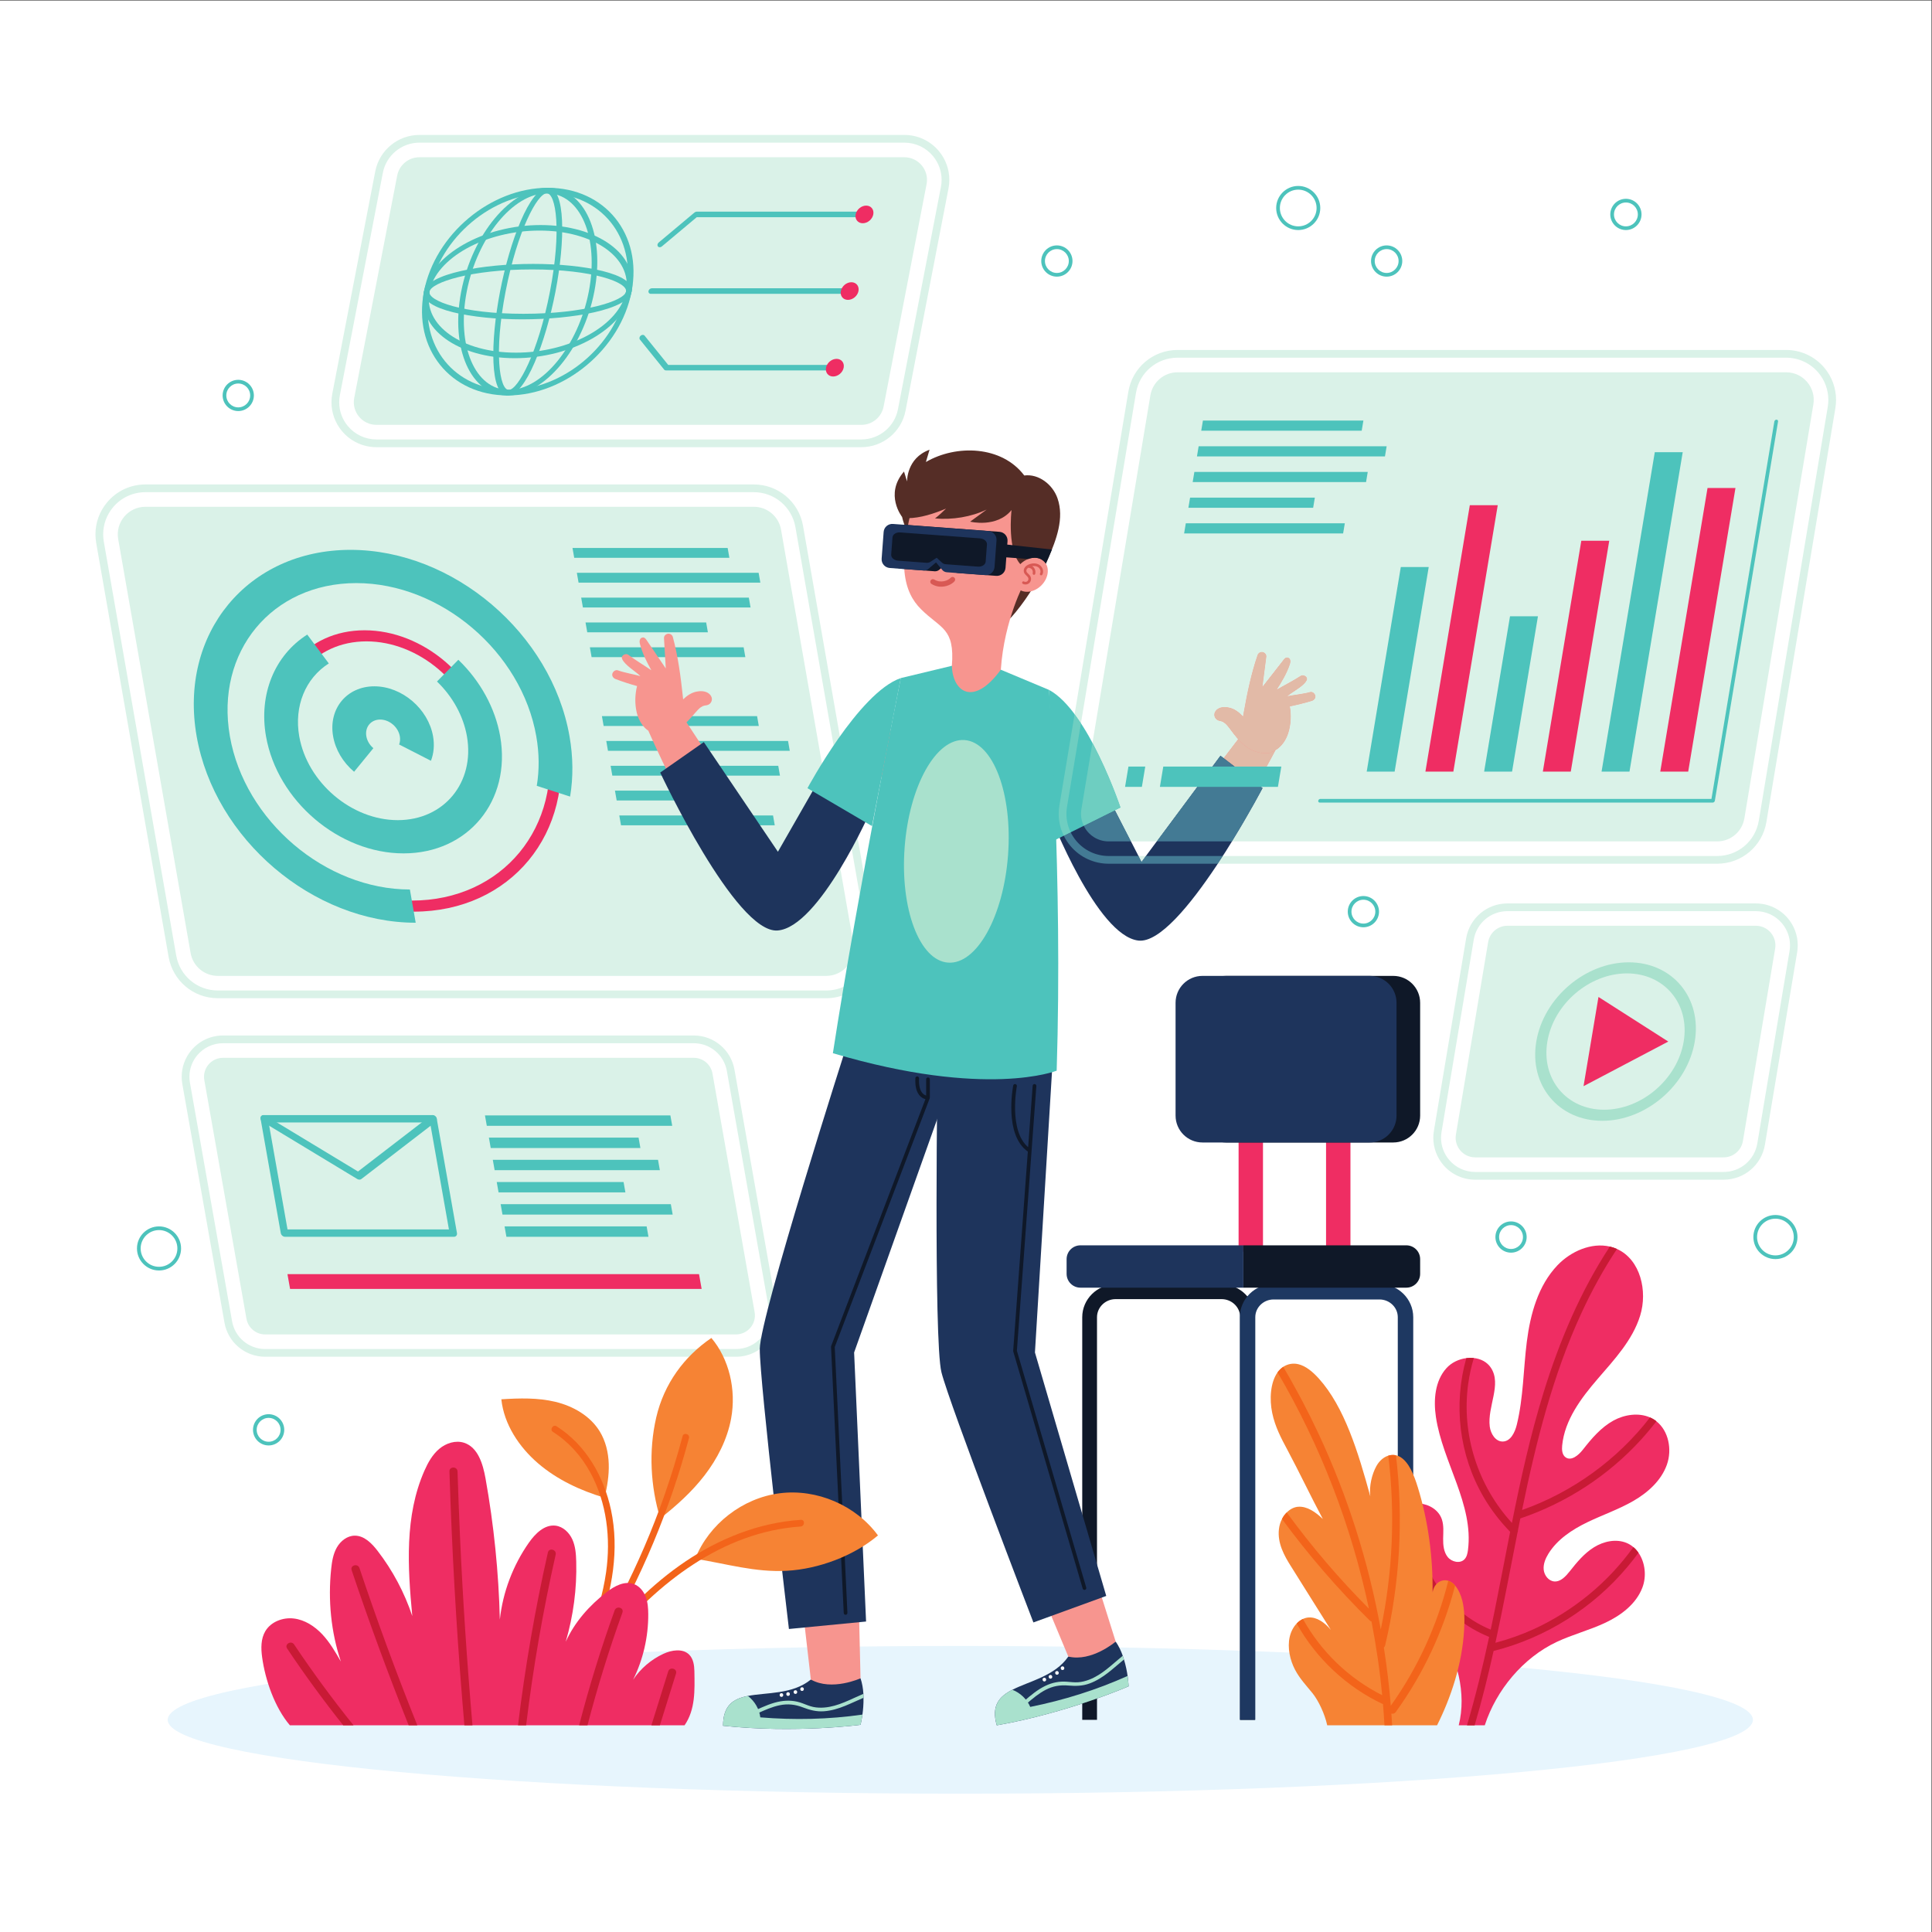 <?xml version="1.0" encoding="UTF-8" standalone="no"?>
<!-- Created with Inkscape (http://www.inkscape.org/) -->

<svg
   version="1.1"
   id="svg2"
   width="666.667"
   height="666.667"
   viewBox="0 0 666.667 666.667"
   sodipodi:docname="11141856_4669594.eps"
   xmlns:inkscape="http://www.inkscape.org/namespaces/inkscape"
   xmlns:sodipodi="http://sodipodi.sourceforge.net/DTD/sodipodi-0.dtd"
   xmlns="http://www.w3.org/2000/svg"
   xmlns:svg="http://www.w3.org/2000/svg">
  <rect x="0" y="0" width="666.667" height="666.667" fill="#333333" stroke="none"/>
  <defs
     id="defs6" />
  <sodipodi:namedview
     id="namedview4"
     pagecolor="#ffffff"
     bordercolor="#000000"
     borderopacity="0.25"
     inkscape:showpageshadow="2"
     inkscape:pageopacity="0.0"
     inkscape:pagecheckerboard="0"
     inkscape:deskcolor="#d1d1d1" />
  <g
     id="g8"
     inkscape:groupmode="layer"
     inkscape:label="ink_ext_XXXXXX"
     transform="matrix(1.333,0,0,-1.333,0,666.667)">
    <g
       id="g10"
       transform="scale(0.1)">
      <path
         d="M 0,0 H 5000 V 5000 H 0 Z"
         style="fill:#ffffff;fill-opacity:1;fill-rule:nonzero;stroke:none"
         id="path12" />
      <path
         d="m 4537.7,549.262 c 0,-105.621 -918.61,-191.242 -2051.79,-191.242 -1133.17,0 -2051.781,85.621 -2051.781,191.242 0,105.617 918.611,191.23 2051.781,191.23 1133.18,0 2051.79,-85.613 2051.79,-191.23"
         style="fill:#e7f5fd;fill-opacity:1;fill-rule:nonzero;stroke:none"
         id="path14" />
      <path
         d="m 1905.08,1489.11 c -0.01,0 -0.02,0 -0.03,0 H 686.395 v 10 10 H 1905.05 c 25.8,0.01 50.03,11.31 66.62,31.08 13.27,15.82 20.34,35.52 20.34,55.79 0,5.05 -0.44,10.13 -1.33,15.21 l -109.11,617.71 c -7.36,41.64 -43.35,71.83 -85.63,71.84 H 577.285 c -25.793,-0.01 -50.031,-11.32 -66.621,-31.08 l 0.004,0.01 c -13.273,-15.83 -20.344,-35.55 -20.348,-55.81 0,-5.05 0.442,-10.14 1.336,-15.21 L 600.77,1580.94 c 7.355,-41.64 43.328,-71.82 85.625,-71.83 v -10 -10 c -51.973,-0.01 -96.301,37.19 -105.325,88.36 l -109.109,617.7 c -1.102,6.22 -1.641,12.47 -1.641,18.69 -0.004,24.9 8.707,49.17 24.957,68.58 l 0.067,0.08 c 20.347,24.26 50.25,38.22 81.918,38.22 0.008,0 0.015,0 0.023,0 H 1795.94 c 51.96,0.01 96.29,-37.19 105.33,-88.36 l 109.1,-617.71 c 1.1,-6.23 1.64,-12.48 1.64,-18.69 0.01,-24.93 -8.72,-49.23 -25.02,-68.65 -20.34,-24.27 -50.25,-38.22 -81.91,-38.22 m -1410.029,793.06 0.293,0.35 c -0.024,-0.03 -0.043,-0.05 -0.067,-0.08 l -0.226,-0.27"
         style="fill:#daf2e8;fill-opacity:1;fill-rule:nonzero;stroke:none"
         id="path16" />
      <path
         d="M 1905.05,1546.91 H 686.395 c -23.848,0 -44.258,17.12 -48.407,40.61 l -109.105,617.71 c -5.317,30.1 17.84,57.7 48.402,57.7 H 1795.94 c 23.85,0 44.26,-17.12 48.41,-40.6 l 109.1,-617.71 c 5.32,-30.11 -17.83,-57.71 -48.4,-57.71"
         style="fill:#daf2e8;fill-opacity:1;fill-rule:nonzero;stroke:none"
         id="path18" />
      <path
         d="m 1740.12,2086.97 h -479.97 l -4.75,26.89 h 479.97 l 4.75,-26.89"
         style="fill:#4dc3bc;fill-opacity:1;fill-rule:nonzero;stroke:none"
         id="path20" />
      <path
         d="M 1657.77,2029.51 H 1270.3 l -4.75,26.89 h 387.47 l 4.75,-26.89"
         style="fill:#4dc3bc;fill-opacity:1;fill-rule:nonzero;stroke:none"
         id="path22" />
      <path
         d="m 744.27,1818.73 h 417.84 l -48.9,276.81 H 695.379 Z m 430.78,-19.12 H 738.086 c -5.277,0 -10.316,4.27 -11.25,9.56 l -52.27,295.93 c -0.933,5.29 2.594,9.56 7.872,9.56 H 1119.4 c 5.27,0 10.31,-4.27 11.25,-9.56 l 52.27,-295.93 c 0.93,-5.29 -2.6,-9.56 -7.87,-9.56"
         style="fill:#4dc3bc;fill-opacity:1;fill-rule:nonzero;stroke:none"
         id="path24" />
      <path
         d="m 930.43,1947.57 c -1.867,0 -3.84,0.55 -5.649,1.65 l -244.613,147.96 c -4.898,2.96 -7.09,8.91 -4.902,13.29 2.183,4.37 7.937,5.5 12.82,2.55 l 238.613,-144.34 187.631,144.34 c 3.83,2.95 9.99,1.82 13.73,-2.55 3.73,-4.38 3.64,-10.33 -0.22,-13.29 L 935.5,1949.22 c -1.422,-1.1 -3.199,-1.65 -5.07,-1.65"
         style="fill:#4dc3bc;fill-opacity:1;fill-rule:nonzero;stroke:none"
         id="path26" />
      <path
         d="M 1816.31,1664.62 H 750.918 l -6.781,38.37 H 1809.53 l 6.78,-38.37"
         style="fill:#ef2d63;fill-opacity:1;fill-rule:nonzero;stroke:none"
         id="path28" />
      <path
         d="m 1708.11,1972.05 h -427.66 l -4.75,26.89 h 427.66 l 4.75,-26.89"
         style="fill:#4dc3bc;fill-opacity:1;fill-rule:nonzero;stroke:none"
         id="path30" />
      <path
         d="M 1618.94,1914.59 H 1290.6 l -4.75,26.89 h 328.34 l 4.75,-26.89"
         style="fill:#4dc3bc;fill-opacity:1;fill-rule:nonzero;stroke:none"
         id="path32" />
      <path
         d="m 1741.3,1857.13 h -440.55 l -4.75,26.89 h 440.54 l 4.76,-26.89"
         style="fill:#4dc3bc;fill-opacity:1;fill-rule:nonzero;stroke:none"
         id="path34" />
      <path
         d="M 1678.66,1799.66 H 1310.9 l -4.75,26.9 h 367.76 l 4.75,-26.9"
         style="fill:#4dc3bc;fill-opacity:1;fill-rule:nonzero;stroke:none"
         id="path36" />
      <path
         d="m 2138.85,2417.22 c -0.01,0 -0.02,0 -0.03,0 h -1575 v 10 10 h 1575 c 32.38,0.01 62.83,14.2 83.67,38.99 16.71,19.9 25.62,44.7 25.63,70.2 0,6.29 -0.55,12.62 -1.65,18.93 l -187.43,1071.39 c -9.18,52.43 -54.41,90.44 -107.66,90.45 H 376.395 c -32.383,0 -62.832,-14.19 -83.672,-38.98 -16.711,-19.89 -25.625,-44.71 -25.629,-70.21 0,-6.29 0.543,-12.62 1.644,-18.93 v 0 L 456.164,2527.68 c 9.188,-52.44 54.418,-90.44 107.656,-90.46 v -10 -10 c -62.914,-0.01 -116.523,45.04 -127.355,107.02 l -187.391,1071.15 -0.035,0.22 c -1.305,7.45 -1.945,14.94 -1.945,22.38 -0.004,30.17 10.57,59.58 30.316,83.08 v 0 c 24.602,29.29 60.719,46.12 98.961,46.12 0.008,0 0.016,0 0.024,0 H 1951.38 c 62.92,0.01 116.53,-45.04 127.36,-107.02 l 187.43,-1071.38 c 1.3,-7.45 1.95,-14.94 1.95,-22.38 0,-30.16 -10.58,-59.57 -30.31,-83.06 -24.6,-29.3 -60.72,-46.13 -98.96,-46.13"
         style="fill:#daf2e8;fill-opacity:1;fill-rule:nonzero;stroke:none"
         id="path38" />
      <path
         d="M 2138.81,2475.03 H 563.82 c -34.73,0 -64.433,24.96 -70.422,59.17 L 305.973,3605.57 c -7.657,43.75 26.011,83.81 70.422,83.81 H 1951.39 c 34.72,0 64.43,-24.96 70.42,-59.17 l 187.43,-1071.37 c 7.65,-43.75 -26.02,-83.81 -70.43,-83.81"
         style="fill:#daf2e8;fill-opacity:1;fill-rule:nonzero;stroke:none"
         id="path40" />
      <path
         d="m 948.684,3340.99 c -135.508,0 -226.461,-110.24 -202.758,-245.74 23.703,-135.5 153.23,-245.74 288.734,-245.74 135.5,0 226.45,110.24 202.75,245.74 -23.7,135.5 -153.23,245.74 -288.726,245.74 z m 90.996,-520.16 c -151.321,0 -295.961,123.11 -322.434,274.42 -26.473,151.32 75.098,274.42 226.418,274.42 151.316,0 295.956,-123.1 322.426,-274.42 26.47,-151.31 -75.09,-274.42 -226.41,-274.42"
         style="fill:#ef2d63;fill-opacity:1;fill-rule:nonzero;stroke:none"
         id="path42" />
      <path
         d="m 917.277,3520.51 c -234.492,0 -391.894,-190.77 -350.871,-425.26 41.024,-234.49 265.172,-425.26 499.664,-425.26 234.49,0 391.89,190.77 350.86,425.26 -41.02,234.49 -265.17,425.26 -499.653,425.26 z m 153.813,-879.2 c -250.313,0 -489.574,203.64 -533.363,453.94 -43.789,250.31 124.226,453.94 374.531,453.94 250.302,0 489.562,-203.63 533.352,-453.94 43.79,-250.3 -124.22,-453.94 -374.52,-453.94"
         style="fill:#ef2d63;fill-opacity:1;fill-rule:nonzero;stroke:none"
         id="path44" />
      <path
         d="m 1076.1,2612.63 c -266.12,0 -520.498,216.5 -567.057,482.62 -46.551,266.12 132.078,482.62 398.199,482.62 266.118,0 520.498,-216.5 567.048,-482.62 9.35,-53.44 9.85,-105.95 1.5,-156.07 l -86.29,27.81 c 6.86,41.15 6.44,84.31 -1.25,128.26 -38.25,218.68 -247.28,396.58 -465.957,396.58 -218.68,0 -365.461,-177.9 -327.207,-396.58 38.254,-218.68 247.285,-396.58 465.964,-396.58 l 15.05,-86.04"
         style="fill:#4dc3bc;fill-opacity:1;fill-rule:nonzero;stroke:none"
         id="path46" />
      <path
         d="m 1044.7,2792.15 c -167.134,0 -326.895,135.97 -356.134,303.1 -18.98,108.5 21.942,209.39 106.801,263.29 l 55.774,-74.7 c -60.809,-38.61 -90.129,-110.87 -76.536,-188.59 20.938,-119.69 135.348,-217.06 255.035,-217.06 119.69,0 200.03,97.37 179.09,217.06 -9.11,52.09 -36.64,102.45 -77.53,141.81 l 55.27,56.24 c 57.12,-54.97 95.58,-125.31 108.3,-198.05 29.24,-167.13 -82.94,-303.1 -250.07,-303.1"
         style="fill:#4dc3bc;fill-opacity:1;fill-rule:nonzero;stroke:none"
         id="path48" />
      <path
         d="m 916.609,3003.41 c -28.945,24.48 -48.234,57.09 -54.312,91.84 -12.481,71.34 35.398,129.38 106.742,129.38 71.331,0 139.531,-58.04 152.001,-129.38 3.89,-22.2 1.99,-44.13 -5.48,-63.39 l -82.37,42.19 c 2.53,6.51 3.13,13.64 1.82,21.2 -4.19,23.9 -27.03,43.34 -50.92,43.34 -23.895,0 -39.938,-19.44 -35.758,-43.34 2.039,-11.64 8.5,-22.56 18.191,-30.76 l -49.914,-61.08"
         style="fill:#4dc3bc;fill-opacity:1;fill-rule:nonzero;stroke:none"
         id="path50" />
      <path
         d="m 1888.09,3557.35 h -401.65 l -4.45,25.42 h 401.65 l 4.45,-25.42"
         style="fill:#4dc3bc;fill-opacity:1;fill-rule:nonzero;stroke:none"
         id="path52" />
      <path
         d="m 1968.27,3493.06 h -470.58 l -4.45,25.41 h 470.58 l 4.45,-25.41"
         style="fill:#4dc3bc;fill-opacity:1;fill-rule:nonzero;stroke:none"
         id="path54" />
      <path
         d="m 1942.91,3428.77 h -433.98 l -4.45,25.42 h 433.98 l 4.45,-25.42"
         style="fill:#4dc3bc;fill-opacity:1;fill-rule:nonzero;stroke:none"
         id="path56" />
      <path
         d="m 1832.46,3364.47 h -312.28 l -4.45,25.42 h 312.29 l 4.44,-25.42"
         style="fill:#4dc3bc;fill-opacity:1;fill-rule:nonzero;stroke:none"
         id="path58" />
      <path
         d="m 1929.43,3300.18 h -398 l -4.45,25.42 h 398.01 l 4.44,-25.42"
         style="fill:#4dc3bc;fill-opacity:1;fill-rule:nonzero;stroke:none"
         id="path60" />
      <path
         d="M 1964.25,3122.01 H 1562.6 l -4.45,25.42 h 401.65 l 4.45,-25.42"
         style="fill:#4dc3bc;fill-opacity:1;fill-rule:nonzero;stroke:none"
         id="path62" />
      <path
         d="m 2044.43,3057.72 h -470.59 l -4.44,25.42 h 470.58 l 4.45,-25.42"
         style="fill:#4dc3bc;fill-opacity:1;fill-rule:nonzero;stroke:none"
         id="path64" />
      <path
         d="m 2019.07,2993.43 h -433.98 l -4.44,25.42 h 433.97 l 4.45,-25.42"
         style="fill:#4dc3bc;fill-opacity:1;fill-rule:nonzero;stroke:none"
         id="path66" />
      <path
         d="m 1908.62,2929.14 h -312.28 l -4.45,25.42 h 312.29 l 4.44,-25.42"
         style="fill:#4dc3bc;fill-opacity:1;fill-rule:nonzero;stroke:none"
         id="path68" />
      <path
         d="m 2005.59,2864.85 h -398.01 l -4.44,25.42 h 398 l 4.45,-25.42"
         style="fill:#4dc3bc;fill-opacity:1;fill-rule:nonzero;stroke:none"
         id="path70" />
      <path
         d="M 2229.85,3843.67 H 974.469 v 20 H 2229.85 c 0.02,0 0.02,0 0.04,0 46.03,0.01 85.87,32.88 94.59,78.09 l 111.23,575.54 c 1.19,6.14 1.77,12.3 1.77,18.41 -0.01,22.18 -7.64,43.75 -22.06,61.23 l 0.29,-0.35 -0.29,0.35 c -18.4,22.29 -45.43,35.02 -74.34,35.03 H 1085.7 c -0.01,0 -0.02,0 -0.03,0 -46.05,0 -85.877,-32.88 -94.604,-78.08 v 0 L 879.84,3978.34 c -1.188,-6.13 -1.77,-12.29 -1.77,-18.41 0.004,-22.17 7.645,-43.75 22.067,-61.22 18.41,-22.29 45.429,-35.03 74.332,-35.04 v -10 -10 c -34.817,-0.01 -67.602,15.44 -89.758,42.31 -17.375,21.04 -26.645,47.17 -26.641,73.95 0,7.39 0.703,14.82 2.133,22.21 l 111.227,575.54 c 10.586,54.66 58.58,94.28 114.27,94.29 h 1255.38 c 0.01,0 0.03,0 0.04,0 34.81,0 67.58,-15.45 89.73,-42.3 v -0.01 c 17.37,-21.04 26.63,-47.17 26.63,-73.95 0,-7.38 -0.71,-14.82 -2.13,-22.21 l 0.47,2.46 -111.7,-577.99 c -10.58,-54.67 -58.59,-94.28 -114.27,-94.3"
         style="fill:#daf2e8;fill-opacity:1;fill-rule:nonzero;stroke:none"
         id="path72" />
      <path
         d="M 2229.85,3901.47 H 974.469 c -36.813,0 -64.5,33.56 -57.516,69.7 l 111.227,575.54 c 5.33,27.56 29.45,47.47 57.52,47.47 h 1255.38 c 36.81,0 64.5,-33.56 57.51,-69.7 l -111.22,-575.54 c -5.33,-27.56 -29.45,-47.47 -57.52,-47.47"
         style="fill:#daf2e8;fill-opacity:1;fill-rule:nonzero;stroke:none"
         id="path74" />
      <path
         d="m 1415.34,4500.79 c -140.28,0 -276.47,-114.14 -303.58,-254.43 -27.12,-140.29 64.96,-254.42 205.24,-254.42 140.3,0 276.48,114.13 303.6,254.42 27.11,140.29 -64.96,254.43 -205.26,254.43 z M 1314.23,3977.6 c -148.19,0 -245.45,120.57 -216.81,268.76 28.64,148.2 172.5,268.76 320.7,268.76 148.19,0 245.46,-120.56 216.82,-268.76 -28.64,-148.19 -172.51,-268.76 -320.71,-268.76"
         style="fill:#4dc3bc;fill-opacity:1;fill-rule:nonzero;stroke:none"
         id="path76" />
      <path
         d="m 1415.34,4500.79 c -87.12,0 -180.06,-114.14 -207.16,-254.43 -27.12,-140.29 21.7,-254.42 108.82,-254.42 87.13,0 180.06,114.13 207.18,254.42 27.11,140.29 -21.71,254.43 -108.84,254.43 z M 1314.23,3977.6 c -95.02,0 -149.04,120.57 -120.4,268.76 28.64,148.2 129.25,268.76 224.29,268.76 95.03,0 149.03,-120.56 120.4,-268.76 -28.65,-148.19 -129.26,-268.76 -224.29,-268.76"
         style="fill:#4dc3bc;fill-opacity:1;fill-rule:nonzero;stroke:none"
         id="path78" />
      <path
         d="m 1415.34,4500.79 c -23.97,0 -76.12,-96.8 -106.58,-254.43 -30.47,-157.63 -15.73,-254.42 8.24,-254.42 23.98,0 76.13,96.79 106.6,254.42 30.46,157.63 15.72,254.43 -8.26,254.43 z M 1314.23,3977.6 c -46.61,0 -45,138.48 -19.81,268.76 25.17,130.29 77.09,268.76 123.7,268.76 46.6,0 45,-138.47 19.82,-268.76 -25.18,-130.28 -77.09,-268.76 -123.71,-268.76"
         style="fill:#4dc3bc;fill-opacity:1;fill-rule:nonzero;stroke:none"
         id="path80" />
      <path
         d="m 1396.71,4404.37 c -140.29,0 -268.11,-70.88 -284.95,-158.01 -16.84,-87.12 83.59,-158 223.88,-158 140.29,0 268.12,70.88 284.96,158 16.83,87.13 -83.6,158.01 -223.89,158.01 z m -63.84,-330.35 c -148.2,0 -253.82,77.32 -235.45,172.34 18.36,95.03 153.87,172.34 302.06,172.34 148.2,0 253.82,-77.31 235.46,-172.34 -18.37,-95.02 -153.87,-172.34 -302.07,-172.34"
         style="fill:#4dc3bc;fill-opacity:1;fill-rule:nonzero;stroke:none"
         id="path82" />
      <path
         d="m 1377.27,4303.79 c -157.63,0 -260.88,-33.45 -265.51,-57.43 -4.63,-23.97 85.69,-57.42 243.32,-57.42 157.63,0 260.88,33.45 265.52,57.42 4.63,23.98 -85.7,57.43 -243.33,57.43 z m -24.96,-129.19 c -130.29,0 -263.9,25.15 -254.89,71.76 9.01,46.62 152.34,71.76 282.63,71.76 130.28,0 263.9,-25.14 254.89,-71.76 -9.01,-46.61 -152.35,-71.76 -282.63,-71.76"
         style="fill:#4dc3bc;fill-opacity:1;fill-rule:nonzero;stroke:none"
         id="path84" />
      <path
         d="M 2198.07,4240.66 H 1684.5 c -3.95,0 -6.54,3.2 -5.78,7.16 0.76,3.97 4.6,7.18 8.56,7.18 h 513.56 c 3.96,0 6.55,-3.21 5.78,-7.18 -0.76,-3.96 -4.59,-7.16 -8.55,-7.16"
         style="fill:#4dc3bc;fill-opacity:1;fill-rule:nonzero;stroke:none"
         id="path86" />
      <path
         d="m 2222.29,4247.82 c -2.44,-12.61 -14.64,-22.83 -27.25,-22.83 -12.61,0 -20.85,10.22 -18.42,22.83 2.44,12.62 14.64,22.84 27.25,22.84 12.61,0 20.86,-10.22 18.42,-22.84"
         style="fill:#ef2d63;fill-opacity:1;fill-rule:nonzero;stroke:none"
         id="path88" />
      <path
         d="m 1707.8,4361.22 c -1.83,0 -3.53,0.7 -4.66,2.1 -2.26,2.8 -1.38,7.34 1.96,10.14 l 92.83,77.79 c 1.6,1.34 3.57,2.1 5.47,2.1 h 435.77 c 3.96,0 6.55,-3.21 5.79,-7.17 -0.77,-3.96 -4.6,-7.17 -8.56,-7.17 h -432.8 l -90.32,-75.69 c -1.67,-1.4 -3.64,-2.1 -5.48,-2.1"
         style="fill:#4dc3bc;fill-opacity:1;fill-rule:nonzero;stroke:none"
         id="path90" />
      <path
         d="m 2260.63,4446.18 c -2.45,-12.61 -14.64,-22.83 -27.25,-22.83 -12.61,0 -20.86,10.22 -18.42,22.83 2.43,12.62 14.63,22.84 27.24,22.84 12.62,0 20.86,-10.22 18.43,-22.84"
         style="fill:#ef2d63;fill-opacity:1;fill-rule:nonzero;stroke:none"
         id="path92" />
      <path
         d="m 2159.73,4042.3 h -435.77 c -1.9,0 -3.58,0.75 -4.66,2.1 l -62.76,77.79 c -2.26,2.8 -1.38,7.34 1.96,10.14 3.34,2.8 7.88,2.8 10.14,0 l 61.06,-75.69 h 432.81 c 3.96,0 6.54,-3.21 5.78,-7.17 -0.76,-3.96 -4.6,-7.17 -8.56,-7.17"
         style="fill:#4dc3bc;fill-opacity:1;fill-rule:nonzero;stroke:none"
         id="path94" />
      <path
         d="m 2183.96,4049.47 c -2.44,-12.61 -14.64,-22.84 -27.25,-22.84 -12.61,0 -20.86,10.23 -18.42,22.84 2.43,12.61 14.63,22.83 27.24,22.83 12.62,0 20.86,-10.22 18.43,-22.83"
         style="fill:#ef2d63;fill-opacity:1;fill-rule:nonzero;stroke:none"
         id="path96" />
      <path
         d="m 3248.62,549.25 h -38.23 v 1042.18 c 0,25.84 -21.68,46.86 -48.34,46.86 h -273.96 c -26.66,0 -48.34,-21.02 -48.34,-46.86 V 549.25 h -38.23 v 1042.18 c 0,46.92 38.84,85.09 86.57,85.09 h 273.96 c 47.73,0 86.57,-38.17 86.57,-85.09 V 549.25"
         style="fill:#0f1828;fill-opacity:1;fill-rule:nonzero;stroke:none"
         id="path98" />
      <path
         d="M 3249.5,549.262 V 1591.43 c 0.01,12.63 5.16,23.92 13.74,32.35 8.6,8.39 20.41,13.61 33.7,13.62 h 273.97 c 13.3,-0.01 25.11,-5.23 33.71,-13.62 8.58,-8.43 13.72,-19.72 13.74,-32.35 V 549.262 h 40 V 1591.43 c 0.01,23.81 -9.94,45.5 -25.77,60.95 -15.81,15.48 -37.72,25.03 -61.68,25.02 h -273.97 c -23.96,0.01 -45.87,-9.54 -61.67,-25.02 -15.83,-15.45 -25.79,-37.14 -25.77,-60.95 V 549.262 h 40"
         style="fill:#1e3861;fill-opacity:1;fill-rule:nonzero;stroke:none"
         id="path100" />
      <path
         d="m 3269.42,1761.06 h -63.16 v 330.27 h 63.16 v -330.27"
         style="fill:#ef2d63;fill-opacity:1;fill-rule:nonzero;stroke:none"
         id="path102" />
      <path
         d="m 3432.67,1761.06 h 63.16 v 330.27 h -63.16 v -330.27"
         style="fill:#ef2d63;fill-opacity:1;fill-rule:nonzero;stroke:none"
         id="path104" />
      <path
         d="m 3606.62,2043.77 h -432.76 c -38.44,0 -69.62,31.17 -69.62,69.62 v 292.02 c 0,38.44 31.18,69.62 69.62,69.62 h 432.76 c 38.44,0 69.62,-31.18 69.62,-69.62 v -292.02 c 0,-38.45 -31.18,-69.62 -69.62,-69.62"
         style="fill:#0f1828;fill-opacity:1;fill-rule:nonzero;stroke:none"
         id="path106" />
      <path
         d="m 3545.49,2043.77 h -432.74 c -38.46,0 -69.62,31.17 -69.62,69.62 v 292.02 c 0,38.44 31.16,69.62 69.62,69.62 h 432.74 c 38.46,0 69.62,-31.18 69.62,-69.62 v -292.02 c 0,-38.45 -31.16,-69.62 -69.62,-69.62"
         style="fill:#1e345c;fill-opacity:1;fill-rule:nonzero;stroke:none"
         id="path108" />
      <path
         d="m 3640.46,1667.93 h -421.82 v 109.61 h 421.82 c 19.76,0 35.78,-16.02 35.78,-35.78 v -38.05 c 0,-19.76 -16.02,-35.78 -35.78,-35.78"
         style="fill:#0f1828;fill-opacity:1;fill-rule:nonzero;stroke:none"
         id="path110" />
      <path
         d="m 3218.64,1667.93 h -421.82 c -19.75,0 -35.77,16.02 -35.77,35.78 v 38.05 c 0,19.76 16.02,35.78 35.77,35.78 h 421.82 v -109.61"
         style="fill:#1e345c;fill-opacity:1;fill-rule:nonzero;stroke:none"
         id="path112" />
      <path
         d="m 2909.55,705.391 c 4.75,-15.442 7.67,-30.422 9.39,-42.559 2.22,-15.98 2.56,-26.82 2.56,-26.82 0,0 -155.35,-68.192 -341.2,-100.992 -14.78,51.25 6.51,74.699 40.42,92.039 44.19,22.691 109.82,35.261 144.75,85.933 l 122.65,38.75 c 7.77,-11.094 13.73,-23.793 18.31,-36.601 1.14,-3.25 2.19,-6.532 3.12,-9.75"
         style="fill:#1e345c;fill-opacity:1;fill-rule:nonzero;stroke:none"
         id="path114" />
      <path
         d="m 2918.94,662.832 c 2.22,-15.98 2.56,-26.82 2.56,-26.82 0,0 -155.35,-68.192 -341.2,-100.992 -14.78,51.25 6.51,74.699 40.42,92.039 20.42,-8.039 37.64,-24.258 46.22,-44.379 86.52,17.402 171.51,43.902 252,80.152"
         style="fill:#a9e1cd;fill-opacity:1;fill-rule:nonzero;stroke:none"
         id="path116" />
      <path
         d="m 2909.55,705.391 c -13.37,-10.922 -26.25,-22.493 -39.88,-33.192 -15.01,-11.789 -31.11,-22.199 -49.01,-28.769 -18.25,-6.75 -36.08,-7.02 -55.26,-5.391 -20.83,1.859 -39.82,-1.32 -58.58,-11.117 -18,-9.363 -33.51,-22.5 -48.93,-35.602 -4.64,-3.929 -11.6,2.621 -6.87,6.571 17.08,14.578 34.48,29.449 54.86,39.211 17.9,8.64 36.42,12.39 56.29,10.757 9.56,-0.718 19.19,-2.019 28.84,-1.328 9.56,0.66 19.01,3.098 27.98,6.469 33.93,12.781 59.62,39.59 87.44,62.141 1.14,-3.25 2.19,-6.532 3.12,-9.75"
         style="fill:#a9e1cd;fill-opacity:1;fill-rule:nonzero;stroke:none"
         id="path118" />
      <path
         d="m 2702.14,657.969 c -5.9,-1.699 -3.27,-10.887 2.65,-9.188 5.92,1.711 3.27,10.891 -2.65,9.188"
         style="fill:#ffffff;fill-opacity:1;fill-rule:nonzero;stroke:none"
         id="path120" />
      <path
         d="m 2717.94,665.18 c -5.91,-1.711 -3.28,-10.891 2.64,-9.188 5.92,1.707 3.27,10.899 -2.64,9.188"
         style="fill:#ffffff;fill-opacity:1;fill-rule:nonzero;stroke:none"
         id="path122" />
      <path
         d="m 2734.77,675.359 c -5.91,-1.699 -3.27,-10.89 2.65,-9.179 5.92,1.699 3.27,10.89 -2.65,9.179"
         style="fill:#ffffff;fill-opacity:1;fill-rule:nonzero;stroke:none"
         id="path124" />
      <path
         d="m 2749.15,687.5 c -5.91,-1.711 -3.27,-10.898 2.64,-9.191 5.91,1.703 3.27,10.89 -2.64,9.191"
         style="fill:#ffffff;fill-opacity:1;fill-rule:nonzero;stroke:none"
         id="path126" />
      <path
         d="m 2837.37,913.18 50.75,-161.438 c 0,0 -61.96,-53.25 -122.65,-38.75 l -61.62,147.36 133.52,52.828"
         style="fill:#f7958f;fill-opacity:1;fill-rule:nonzero;stroke:none"
         id="path128" />
      <path
         d="m 2427.19,2264.77 c 0,0 -10.81,-733.53 9.91,-815.97 20.71,-82.45 238.03,-647.468 238.03,-647.468 l 188.54,68.617 -184.56,630.231 48.5,798.79 -300.42,-34.2"
         style="fill:#1e345c;fill-opacity:1;fill-rule:nonzero;stroke:none"
         id="path130" />
      <path
         d="m 2811.87,891.711 -179.51,612.949 50.37,685.26 c 0.19,2.63 -1.79,4.92 -4.41,5.12 -2.58,0.22 -4.93,-1.78 -5.13,-4.43 l -11.68,-158.99 c -50.71,42.59 -29.51,156.54 -29.28,157.74 0.5,2.59 -1.19,5.1 -3.79,5.6 -2.58,0.53 -5.09,-1.18 -5.6,-3.79 -1.01,-5.26 -23.84,-128.02 37.83,-170.92 l -37.9,-515.76 0.19,-1.7 179.75,-613.778 c 0.61,-2.082 2.51,-3.442 4.58,-3.442 l 1.35,0.2 c 2.53,0.742 3.98,3.402 3.23,5.941"
         style="fill:#0f1828;fill-opacity:1;fill-rule:nonzero;stroke:none"
         id="path132" />
      <path
         d="m 2235.31,606.301 c 0.29,-16.172 -1.06,-31.36 -2.77,-43.512 -2.3,-15.957 -4.98,-26.469 -4.98,-26.469 0,0 -168.15,-22.48 -355.82,-2.488 0,53.34 26.96,69.977 64.34,77.238 48.76,9.559 115.29,3.442 162.9,42.442 l 128.58,3.25 c 4.4,-12.801 6.6,-26.672 7.46,-40.242 0.19,-3.438 0.29,-6.879 0.29,-10.219"
         style="fill:#1e345c;fill-opacity:1;fill-rule:nonzero;stroke:none"
         id="path134" />
      <path
         d="m 2232.54,562.789 c -2.3,-15.957 -4.98,-26.469 -4.98,-26.469 0,0 -168.15,-22.48 -355.82,-2.488 0,53.34 26.96,69.977 64.34,77.238 17.4,-13.379 29.44,-33.75 32.12,-55.449 87.95,-7.262 176.96,-5.351 264.34,7.168"
         style="fill:#a9e1cd;fill-opacity:1;fill-rule:nonzero;stroke:none"
         id="path136" />
      <path
         d="m 2235.31,606.301 c -15.87,-6.789 -31.46,-14.352 -47.52,-20.852 -17.68,-7.168 -36.04,-12.719 -55.06,-14.058 -19.41,-1.422 -36.62,3.257 -54.59,10.14 -19.5,7.551 -38.62,9.758 -59.36,5.551 -19.89,-4.023 -38.44,-12.34 -56.89,-20.66 -5.54,-2.481 -10.42,5.738 -4.78,8.226 20.46,9.274 41.3,18.743 63.57,22.473 19.6,3.34 38.44,1.809 57.08,-5.269 8.98,-3.34 17.88,-7.262 27.34,-9.27 9.37,-2.012 19.12,-2.293 28.68,-1.531 36.14,2.871 68.26,21.519 101.24,35.469 0.19,-3.438 0.29,-6.879 0.29,-10.219"
         style="fill:#a9e1cd;fill-opacity:1;fill-rule:nonzero;stroke:none"
         id="path138" />
      <path
         d="m 2022.89,618.199 c -6.16,0 -6.16,-9.558 0,-9.558 6.15,0 6.16,9.558 0,9.558"
         style="fill:#ffffff;fill-opacity:1;fill-rule:nonzero;stroke:none"
         id="path140" />
      <path
         d="m 2040.06,620.762 c -6.15,0 -6.16,-9.563 0,-9.563 6.15,0 6.16,9.563 0,9.563"
         style="fill:#ffffff;fill-opacity:1;fill-rule:nonzero;stroke:none"
         id="path142" />
      <path
         d="m 2059.06,625.879 c -6.15,0 -6.16,-9.559 0,-9.559 6.15,0 6.16,9.559 0,9.559"
         style="fill:#ffffff;fill-opacity:1;fill-rule:nonzero;stroke:none"
         id="path144" />
      <path
         d="m 2076.23,633.539 c -6.15,0 -6.17,-9.559 0,-9.559 6.15,0 6.16,9.559 0,9.559"
         style="fill:#ffffff;fill-opacity:1;fill-rule:nonzero;stroke:none"
         id="path146" />
      <path
         d="m 2223.67,825.91 3.91,-169.18 c 0,0 -74.31,-33.949 -128.58,-3.171 l -18.26,158.683 142.93,13.668"
         style="fill:#f7958f;fill-opacity:1;fill-rule:nonzero;stroke:none"
         id="path148" />
      <path
         d="m 2192.62,2297.64 c 0,0 -225.27,-703.14 -225.82,-788.14 -0.54,-85 75.45,-725.102 75.45,-725.102 l 199.71,19.332 -30.95,696.45 269.53,757.11 -287.92,40.35"
         style="fill:#1e345c;fill-opacity:1;fill-rule:nonzero;stroke:none"
         id="path150" />
      <path
         d="m 2407.02,2159.88 v 47.52 c 0,2.64 -2.14,4.77 -4.78,4.77 -2.64,0 -4.78,-2.13 -4.78,-4.77 v -42.09 c -2.51,0.72 -5.73,2.2 -8.76,5.27 -7.23,7.3 -10.53,20.84 -9.57,39.16 0.14,2.64 -1.89,4.9 -4.52,5.03 -2.62,0.15 -4.88,-1.88 -5.02,-4.52 -1.14,-21.57 3.08,-37.26 12.55,-46.62 4.61,-4.58 9.59,-6.67 13.49,-7.66 l -244.07,-639.17 -0.3,-1.93 32.88,-689.19 c 0.12,-2.571 2.23,-4.559 4.77,-4.559 l 0.23,0.008 c 2.64,0.133 4.67,2.363 4.55,5 l -32.83,688.191 245.85,643.86 0.02,0.09 v 0.01 l 0.29,1.6"
         style="fill:#0f1828;fill-opacity:1;fill-rule:nonzero;stroke:none"
         id="path152" />
      <path
         d="m 2359.9,3146.99 -234.14,-159.47 c -27.69,-68.39 -70.79,-144.79 -114.96,-210.95 l -252.06,382.61 -80.38,-49.69 c 0,0 219.06,-501.23 333.2,-501.26 96.45,-0.03 348.34,538.76 348.34,538.76"
         style="fill:#f7958f;fill-opacity:1;fill-rule:nonzero;stroke:none"
         id="path154" />
      <path
         d="m 1585.31,3257.82 c -2.1,-6.34 2.38,-12.22 8.07,-14.38 18.29,-6.93 36.89,-12.98 55.73,-18.15 -5.57,-22.34 -6.09,-46.2 -0.83,-68.58 5.25,-22.34 19.14,-44.41 41.02,-52.78 1.31,-1.24 2.89,-2.15 4.65,-2.51 21.46,-4.46 43.54,1.04 61.83,12.78 16.76,10.76 29.75,25.32 42.51,40.36 2.65,3.12 5.35,6.21 8.23,9.11 1.43,1.44 2.9,2.84 4.43,4.16 l 1.92,1.61 0.74,0.53 c 1.8,1.17 3.64,2.18 5.51,3.24 l 0.46,0.28 0.34,0.1 c 0.93,0.29 1.84,0.61 2.79,0.85 l 2.39,0.51 0.5,0.09 1.9,0.24 c 2.54,0.35 4.93,0.96 7.2,2.25 6.21,3.5 9.41,10.88 7.61,17.78 -1.41,5.37 -5.56,9.9 -10.3,12.59 -8.84,4.98 -20.36,4.93 -29.99,2.78 -13.26,-2.96 -24.08,-10.67 -33.64,-19.85 -0.36,3.45 -0.72,6.9 -1.09,10.34 -5.46,50.79 -12.3,101.61 -25.53,151.03 -1.51,5.66 -7,9.26 -12.72,8.54 -5.4,-0.68 -10.57,-5.62 -10.22,-11.41 l 3.53,-59.23 c 0.38,-6.41 0.77,-12.81 1.07,-19.22 -16.62,24.6 -33.25,49.19 -49.88,73.8 -3.3,4.88 -6.77,7.93 -12.42,5.65 -5.4,-2.18 -6.18,-9.33 -4.81,-15.02 5.84,-24.1 17.81,-47.41 29.66,-69.03 -18.14,12.34 -42.05,26.68 -59.56,39.9 -4.65,3.51 -11.76,1.37 -15.07,-2.78 -3.9,-4.88 0.03,-10.61 3.61,-15.26 10.23,-13.33 30.76,-25.45 42.75,-37.13 -15.42,4.5 -42.98,9.18 -58.01,14.88 -6.1,2.31 -12.54,-2.5 -14.38,-8.07"
         style="fill:#f7958f;fill-opacity:1;fill-rule:nonzero;stroke:none"
         id="path156" />
      <path
         d="m 2109.11,2962.98 -95.35,-166.6 -191.82,283.88 -112.89,-78.92 c 0,0 195.1,-416.49 303.61,-408.82 108.51,7.67 242.22,312.37 242.22,312.37 l -145.77,58.09"
         style="fill:#1e345c;fill-opacity:1;fill-rule:nonzero;stroke:none"
         id="path158" />
      <path
         d="m 2331.79,3245.94 c -108.56,-37.07 -241.56,-285.05 -241.56,-285.05 l 167.06,-98.05 74.5,383.1"
         style="fill:#4dc3bc;fill-opacity:1;fill-rule:nonzero;stroke:none"
         id="path160" />
      <path
         d="m 2624.54,3143.5 222.58,-175.22 c 22.92,-70.14 60.65,-149.33 100.15,-218.38 l 277.83,364.33 76.76,-55.11 c 0,0 -253.07,-484.94 -366.94,-477.1 -96.23,6.61 -310.38,561.48 -310.38,561.48"
         style="fill:#f7958f;fill-opacity:1;fill-rule:nonzero;stroke:none"
         id="path162" />
      <path
         d="m 3391.12,3209.73 c -15.39,-4.65 -43.2,-7.41 -58.89,-10.85 12.76,10.83 34.08,21.51 45.21,34.1 3.88,4.4 8.2,9.84 4.65,14.99 -3.02,4.36 -9.96,6.98 -14.85,3.8 -18.38,-11.99 -43.22,-24.64 -62.17,-35.7 13.32,20.75 26.87,43.18 34.35,66.83 1.76,5.57 1.47,12.76 -3.76,15.3 -5.48,2.67 -9.15,-0.14 -12.78,-4.78 -18.28,-23.39 -36.57,-46.79 -54.86,-70.19 0.76,6.38 1.59,12.74 2.41,19.11 l 7.6,58.84 c 0.75,5.76 -4.07,11.04 -9.41,12.09 -5.66,1.11 -11.39,-2.1 -13.28,-7.64 -16.6,-48.39 -26.93,-98.62 -35.87,-148.91 -0.62,-3.41 -1.21,-6.83 -1.81,-10.24 -8.9,9.81 -19.16,18.24 -32.19,22.11 -9.46,2.81 -20.95,3.66 -30.1,-0.7 -4.93,-2.35 -9.38,-6.59 -11.14,-11.85 -2.28,-6.76 0.4,-14.34 6.35,-18.26 2.18,-1.45 4.53,-2.22 7.03,-2.74 l 1.89,-0.37 0.48,-0.13 2.36,-0.68 c 0.93,-0.3 1.82,-0.67 2.72,-1.03 l 0.33,-0.13 0.45,-0.31 c 1.78,-1.18 3.55,-2.31 5.26,-3.61 l 0.7,-0.58 1.81,-1.73 c 1.43,-1.43 2.8,-2.92 4.13,-4.46 2.68,-3.09 5.16,-6.36 7.59,-9.66 11.69,-15.88 23.65,-31.3 39.63,-43.19 17.43,-12.97 39.08,-19.98 60.8,-17.01 1.78,0.24 3.42,1.04 4.8,2.18 22.41,6.85 37.79,27.91 44.56,49.83 6.79,21.96 7.92,45.8 3.9,68.48 19.16,3.86 38.13,8.61 56.86,14.27 5.82,1.75 10.69,7.31 9.04,13.78 -1.46,5.69 -7.54,10.93 -13.8,9.04"
         style="fill:#f7958f;fill-opacity:1;fill-rule:nonzero;stroke:none"
         id="path164" />
      <path
         d="m 2867.17,2940.85 87.82,-170.69 204.3,275.01 109.25,-83.88 c 0,0 -213.51,-407.36 -321.58,-394.84 -108.06,12.51 -228.02,322.89 -228.02,322.89 l 148.23,51.51"
         style="fill:#1e345c;fill-opacity:1;fill-rule:nonzero;stroke:none"
         id="path166" />
      <path
         d="m 2715.47,3215.38 c 101.33,-53.79 185.29,-304.56 185.29,-304.56 l -172.38,-85.51 -12.91,390.07"
         style="fill:#4dc3bc;fill-opacity:1;fill-rule:nonzero;stroke:none"
         id="path168" />
      <path
         d="m 2464.06,3277.72 -132.27,-31.78 c 0,0 -110.27,-547.4 -175.76,-971.05 399.11,-118.17 579.33,-45.22 579.33,-45.22 15.85,503.73 -19.89,985.71 -19.89,985.71 l -124.7,52.24 -126.71,10.1"
         style="fill:#4dc3bc;fill-opacity:1;fill-rule:nonzero;stroke:none"
         id="path170" />
      <path
         d="m 2609.44,2787.48 c -11.87,-159.09 -81.4,-283.59 -155.32,-278.07 -73.91,5.51 -124.22,138.94 -112.36,298.02 11.86,159.09 81.4,283.58 155.32,278.07 73.91,-5.51 124.22,-138.94 112.36,-298.02"
         style="fill:#a9e1cd;fill-opacity:1;fill-rule:nonzero;stroke:none"
         id="path172" />
      <path
         d="m 2396.82,3805.29 9.44,31.79 c -60.16,-21.92 -58.13,-82.21 -58.13,-82.21 l -8,25.76 c -51.21,-59.18 -4.92,-117.53 -4.92,-117.53 2.57,-11.98 6.85,-23.95 12.97,-35.65 44.01,-84.15 145.03,-117.44 187.89,-201.83 9.35,-18.41 21.28,-39.23 44.48,-40.64 21.36,-1.3 36.46,16.71 48.67,31.62 34.6,42.28 62.87,89.67 84.49,139.81 20.57,47.72 41.85,103.02 23.81,154.91 -12.55,36.09 -49.1,63.96 -86.08,59.07 -57.88,77.1 -175.7,80.94 -254.62,34.9"
         style="fill:#552d26;fill-opacity:1;fill-rule:nonzero;stroke:none"
         id="path174" />
      <path
         d="m 2641.79,3702.44 c -48.83,109.41 -252.91,89.65 -275.19,7.53 -45.84,-168.92 -27.02,-241.27 17.42,-285.58 51.42,-51.27 87.89,-48.17 80.04,-146.67 1.7,-66.51 55.34,-107.91 126.71,-10.1 8.81,130.6 61.45,225.93 61.45,225.93 0,0 9.71,163.78 -10.43,208.89"
         style="fill:#f7958f;fill-opacity:1;fill-rule:nonzero;stroke:none"
         id="path176" />
      <path
         d="m 2349.37,3659.89 c 0,0 -12.05,38.82 39.02,97.91 32.67,37.79 119.17,40.87 191.18,21.54 72.01,-19.32 101.25,-53.63 99.46,-106.25 -1.8,-52.62 -1.68,-118.51 -1.68,-118.51 l -30.09,-19.37 c -42.13,33.21 -28.77,145.7 -28.77,145.7 -38.52,-47.06 -107.11,-30.03 -107.11,-30.03 l 42.86,31.35 c -40.56,-19.32 -89.07,-27.02 -133.83,-23.02 10.2,7.97 19.33,16.35 28.53,25.46 -30.35,-12.7 -66.67,-24.78 -99.57,-24.78"
         style="fill:#552d26;fill-opacity:1;fill-rule:nonzero;stroke:none"
         id="path178" />
      <path
         d="m 2506,3550.57 c -0.56,-7.12 -6.8,-12.44 -13.92,-11.87 -7.13,0.56 -12.44,6.8 -11.88,13.93 0.57,7.12 6.8,12.44 13.93,11.87 7.13,-0.57 12.44,-6.8 11.87,-13.93"
         style="fill:#040606;fill-opacity:1;fill-rule:nonzero;stroke:none"
         id="path180" />
      <path
         d="m 2493.39,3555.13 c -0.21,-2.61 -2.5,-4.56 -5.11,-4.35 -2.6,0.21 -4.55,2.49 -4.34,5.1 0.2,2.61 2.49,4.56 5.09,4.35 2.62,-0.21 4.56,-2.49 4.36,-5.1"
         style="fill:#ffffff;fill-opacity:1;fill-rule:nonzero;stroke:none"
         id="path182" />
      <path
         d="m 2406.22,3558.52 c -0.57,-7.12 -6.81,-12.44 -13.93,-11.87 -7.13,0.56 -12.44,6.8 -11.87,13.93 0.56,7.12 6.8,12.44 13.92,11.87 7.13,-0.57 12.44,-6.8 11.88,-13.93"
         style="fill:#040606;fill-opacity:1;fill-rule:nonzero;stroke:none"
         id="path184" />
      <path
         d="m 2393.6,3563.08 c -0.21,-2.61 -2.5,-4.56 -5.1,-4.35 -2.61,0.21 -4.56,2.49 -4.35,5.1 0.21,2.61 2.49,4.56 5.1,4.35 2.61,-0.21 4.56,-2.49 4.35,-5.1"
         style="fill:#ffffff;fill-opacity:1;fill-rule:nonzero;stroke:none"
         id="path186" />
      <path
         d="m 2418.87,3608.34 c -15.3,12.57 -36.4,13.61 -52.73,1.61 -3.06,-2.24 -3.95,-7.18 -2.04,-10.57 1.96,-3.47 6.13,-4.35 9.2,-2.1 6.7,4.92 14.88,6.74 22.63,5.53 3.92,-0.6 7.73,-1.96 11.21,-4.05 3.08,-1.86 5.98,-4.88 9.75,-3.09 l 2.35,1.91 c 2.24,2.82 2.54,8.38 -0.37,10.76"
         style="fill:#552d26;fill-opacity:1;fill-rule:nonzero;stroke:none"
         id="path188" />
      <path
         d="m 2469.17,3604.34 c 19.47,9.8 43.56,7.22 60.02,-7.38 3.08,-2.73 3.26,-7.75 0.51,-10.77 -2.81,-3.09 -7.68,-3.25 -10.78,-0.51 -6.75,5.99 -15.72,9.06 -24.69,9.18 -4.54,0.06 -9.09,-0.62 -13.39,-2.05 -3.81,-1.25 -7.65,-3.7 -11.58,-1.32 -0.94,0.57 -1.73,1.37 -2.33,2.3 -2.06,3.16 -1.46,8.69 2.24,10.55"
         style="fill:#552d26;fill-opacity:1;fill-rule:nonzero;stroke:none"
         id="path190" />
      <path
         d="m 2432.33,3482.62 c -7.04,0.57 -14.24,2.69 -21.01,6.97 -3.16,1.99 -4.11,6.17 -2.1,9.32 1.99,3.16 6.16,4.1 9.32,2.11 16.35,-10.31 36.11,-2.62 42.15,4.4 2.43,2.81 6.7,3.16 9.54,0.72 2.83,-2.44 3.15,-6.7 0.71,-9.54 -7.1,-8.24 -22.4,-15.27 -38.61,-13.98"
         style="fill:#d85954;fill-opacity:1;fill-rule:nonzero;stroke:none"
         id="path192" />
      <path
         d="m 2419.46,3522.26 -1.52,1.35 c -2.32,11.25 1.72,14.69 5.51,15.59 3.85,0.9 8.27,-0.42 13.13,-3.98 l 0.36,-2.37 -2.36,-0.36 c -4.01,2.94 -7.5,4.1 -10.35,3.42 -3.39,-0.81 -4.4,-4.72 -2.98,-11.63 0.19,-0.91 -0.4,-1.8 -1.32,-1.99 l -0.47,-0.03"
         style="fill:#d85954;fill-opacity:1;fill-rule:nonzero;stroke:none"
         id="path194" />
      <path
         d="m 2696.06,3486.26 c -18.89,-19.19 -46.55,-22.6 -61.79,-7.61 -15.23,14.99 -12.27,42.71 6.62,61.9 18.88,19.2 46.55,22.6 61.78,7.61 15.24,-14.99 12.28,-42.7 -6.61,-61.9"
         style="fill:#f7958f;fill-opacity:1;fill-rule:nonzero;stroke:none"
         id="path196" />
      <path
         d="m 2690.61,3538.99 c -7.03,4.46 -16.82,5.06 -26.19,1.58 -4.67,-1.73 -8.13,-4.02 -10.62,-6.98 -3.28,-3.93 -4.51,-9.09 -3.22,-13.46 1.15,-3.93 4,-6.65 6.52,-9.04 1.81,-1.74 3.52,-3.38 4.42,-5.25 1.38,-2.86 0.67,-6.67 -1.65,-8.85 -2.32,-2.17 -6.15,-2.63 -8.93,-1.07 -1.64,0.92 -3.69,0.34 -4.61,-1.29 -0.9,-1.62 -0.34,-3.69 1.29,-4.6 1.78,-1.01 3.76,-1.58 5.77,-1.74 4.01,-0.31 8.15,0.99 11.11,3.77 4.45,4.19 5.76,11.21 3.11,16.72 -1.42,2.96 -3.78,5.21 -5.85,7.19 -2.08,1.99 -4.04,3.87 -4.69,6.07 -0.65,2.21 0.1,5.04 1.93,7.21 0.73,0.88 1.7,1.65 2.75,2.38 3.35,-0.23 7.47,-1.6 9.4,-4.08 2.18,-2.8 3,-6.67 2.15,-10.11 -0.45,-1.81 0.65,-3.64 2.47,-4.09 l 0.54,-0.09 c 1.63,-0.13 3.15,0.93 3.55,2.56 1.37,5.48 0.1,11.41 -3.37,15.89 -1.3,1.66 -2.99,2.84 -4.77,3.84 5.7,1.06 11.17,0.33 15.26,-2.27 5.05,-3.2 8.46,-10.71 5.28,-16.36 -0.91,-1.63 -0.33,-3.69 1.29,-4.61 1.63,-0.91 3.68,-0.34 4.61,1.3 4.62,8.22 1.16,19.84 -7.55,25.38"
         style="fill:#d85954;fill-opacity:1;fill-rule:nonzero;stroke:none"
         id="path198" />
      <path
         d="m 2578.75,3510.56 -99.58,7.43 c -4.39,0.32 -8.47,2.41 -11.27,5.78 l -16.38,19.64 -20.25,-17.18 c -3.25,-2.75 -7.46,-4.11 -11.73,-3.8 l -87.93,6.59 c -12.44,0.92 -21.78,11.68 -20.86,24.01 l 5.16,69.32 c 0.93,12.34 11.76,21.59 24.2,20.66 l 247.13,-18.46 c 12.44,-0.93 21.79,-11.68 20.87,-24.01 l -5.17,-69.32 c -0.92,-12.34 -11.75,-21.58 -24.19,-20.66"
         style="fill:#0f1828;fill-opacity:1;fill-rule:nonzero;stroke:none"
         id="path200" />
      <path
         d="m 2550.26,3512.5 -99.58,7.43 c -4.39,0.33 -8.46,2.41 -11.27,5.78 l -16.38,19.64 -20.26,-17.17 c -3.24,-2.76 -7.46,-4.13 -11.72,-3.81 l -87.93,6.59 c -12.44,0.93 -21.78,11.68 -20.86,24.01 l 5.17,69.32 c 0.92,12.34 11.75,21.59 24.19,20.66 l 247.14,-18.46 c 12.44,-0.93 21.77,-11.68 20.86,-24.01 l -5.17,-69.32 c -0.92,-12.34 -11.75,-21.59 -24.19,-20.66"
         style="fill:#1e345c;fill-opacity:1;fill-rule:nonzero;stroke:none"
         id="path202" />
      <path
         d="m 2531.63,3534.44 -83.34,6.22 c -3.67,0.27 -7.11,1.67 -9.5,3.88 l -13.98,12.85 -16.68,-10.74 c -2.67,-1.72 -6.18,-2.54 -9.74,-2.27 l -73.59,5.5 c -10.41,0.78 -18.38,7.82 -17.79,15.74 l 3.32,44.46 c 0.59,7.92 9.51,13.71 19.92,12.93 l 206.83,-15.44 c 10.41,-0.78 18.38,-7.82 17.78,-15.74 l -3.31,-44.46 c -0.6,-7.92 -9.51,-13.7 -19.92,-12.93"
         style="fill:#0f1828;fill-opacity:1;fill-rule:nonzero;stroke:none"
         id="path204" />
      <path
         d="m 2601.6,3558.71 60.09,-4.43 c 0,0 28.7,12.09 45.69,-12.05 5.34,11.65 10.55,23.84 15.64,36.5 l -121.42,13.38 v -33.4"
         style="fill:#0f1828;fill-opacity:1;fill-rule:nonzero;stroke:none"
         id="path206" />
      <path
         d="m 4461.81,1947.43 c -0.01,0 -0.03,0 -0.05,0 h -642.92 v 10 10 h 642.92 c 43.47,0.02 80.09,31.03 87.29,73.88 l 83.46,498.19 c 0.81,4.89 1.21,9.8 1.21,14.67 0,20.78 -7.3,40.99 -20.95,57.13 -16.88,19.92 -41.46,31.31 -67.56,31.32 h -642.93 c -43.46,-0.02 -80.08,-31.03 -87.28,-73.88 l -83.46,-498.2 c -0.82,-4.88 -1.22,-9.79 -1.22,-14.66 0,-20.78 7.31,-41 20.97,-57.14 16.86,-19.91 41.44,-31.3 67.55,-31.31 v -10 -10 c -31.96,-0.01 -62.18,14.01 -82.81,38.39 -16.73,19.75 -25.71,44.58 -25.71,70.06 0,5.97 0.49,11.98 1.49,17.97 l 83.46,498.19 c 8.76,52.42 53.82,90.58 106.96,90.58 0.02,0 0.04,0 0.05,0 h 642.93 c 31.95,0 62.17,-14.01 82.82,-38.4 16.72,-19.75 25.7,-44.58 25.69,-70.05 0,-5.97 -0.49,-11.98 -1.49,-17.97 L 4568.77,2038 c -8.75,-52.41 -53.81,-90.57 -106.96,-90.57"
         style="fill:#daf2e8;fill-opacity:1;fill-rule:nonzero;stroke:none"
         id="path208" />
      <path
         d="m 4461.76,2005.23 h -642.93 c -31.34,0 -55.18,28.16 -50.01,59.07 l 83.45,498.19 c 4.1,24.43 25.25,42.33 50.01,42.33 h 642.93 c 31.35,0 55.19,-28.16 50.01,-59.08 l -83.45,-498.18 c -4.09,-24.44 -25.23,-42.33 -50.01,-42.33"
         style="fill:#daf2e8;fill-opacity:1;fill-rule:nonzero;stroke:none"
         id="path210" />
      <path
         d="m 4318.56,2305.03 -180.66,115.46 -38.68,-230.94 219.34,115.48 -180.66,115.46 -38.68,-230.94 219.34,115.48"
         style="fill:#ef2d63;fill-opacity:1;fill-rule:nonzero;stroke:none"
         id="path212" />
      <path
         d="m 4211.58,2481.47 c -97.29,0 -189.71,-79.15 -206.01,-176.44 -16.29,-97.3 49.61,-176.46 146.9,-176.46 97.29,0 189.7,79.16 206,176.46 16.3,97.29 -49.6,176.44 -146.89,176.44 z m -63.92,-381.58 c -113.1,0 -189.7,92.03 -170.76,205.14 18.95,113.1 126.38,205.12 239.48,205.12 113.11,0 189.72,-92.02 170.77,-205.12 -18.94,-113.11 -126.38,-205.14 -239.49,-205.14"
         style="fill:#a9e1cd;fill-opacity:1;fill-rule:nonzero;stroke:none"
         id="path214" />
      <path
         d="m 4445.11,2765.38 c -0.01,0 -0.03,0 -0.05,0 H 3152.39 c 4.42,6.67 8.78,13.36 13.05,20 h 1279.62 c 53.7,0.02 98.95,38.35 107.82,91.32 l 178.53,1071.38 c 1,6.02 1.49,12.06 1.5,18.05 -0.01,25.67 -9.03,50.64 -25.91,70.57 -20.83,24.57 -51.19,38.63 -83.39,38.64 h -1575.2 c -53.7,-0.03 -98.95,-38.36 -107.79,-91.33 l -142.48,-854.99 c -5.32,8.12 -10.78,15.99 -16.36,23.49 l 139.11,834.79 c 10.38,62.53 64.09,108.04 127.47,108.04 0.02,0 0.04,0 0.05,0 h 1575.2 c 38.05,0 74.04,-16.68 98.64,-45.71 19.95,-23.55 30.66,-53.14 30.66,-83.5 0,-7.09 -0.59,-14.22 -1.77,-21.33 L 4572.6,2873.41 c -10.41,-62.53 -64.11,-108.03 -127.49,-108.03 m -1490.12,4.78 -7.83,15.22 h 19.13 l -11.3,-15.22"
         style="fill:#daf2e8;fill-opacity:1;fill-rule:nonzero;stroke:none"
         id="path216" />
      <path
         d="m 3152.39,2765.38 h -282.51 v 20 h 77.28 l 7.83,-15.22 11.3,15.22 h 199.15 c -4.27,-6.64 -8.63,-13.33 -13.05,-20 m -282.51,0 c -38.06,-0.01 -74.06,16.68 -98.65,45.72 -6.99,8.26 -12.85,17.26 -17.52,26.78 l 17.92,8.89 c 3.95,-8.08 8.92,-15.73 14.86,-22.74 20.82,-24.58 51.18,-38.65 83.39,-38.65 v -10 -10"
         style="fill:#437a94;fill-opacity:1;fill-rule:nonzero;stroke:none"
         id="path218" />
      <path
         d="m 2753.71,2837.88 c -8.62,17.61 -13.13,36.99 -13.13,56.7 0,7.1 0.58,14.24 1.77,21.34 l 39.43,236.59 c 5.58,-7.5 11.04,-15.37 16.36,-23.49 l -36.06,-216.39 c -1.01,-6.02 -1.5,-12.05 -1.5,-18.05 0,-16.62 3.79,-32.95 11.05,-47.81 l -17.92,-8.89"
         style="fill:#6ecec1;fill-opacity:1;fill-rule:nonzero;stroke:none"
         id="path220" />
      <path
         d="M 4445.07,2823.18 H 3189.23 c 46.46,75.43 79.31,138.11 79.31,138.11 l -14.32,11 c 29.18,51.46 47.64,86.83 47.64,86.83 l -0.11,0.08 c 16.38,9.43 27.79,26.9 33.37,44.96 6.79,21.96 7.92,45.8 3.9,68.48 19.16,3.86 38.13,8.61 56.86,14.27 5.82,1.75 10.69,7.31 9.04,13.78 -1.25,4.88 -5.91,9.44 -11.16,9.44 -0.87,0 -1.75,-0.13 -2.64,-0.4 -15.39,-4.65 -43.2,-7.41 -58.89,-10.85 12.76,10.83 34.08,21.51 45.21,34.1 3.88,4.4 8.2,9.84 4.65,14.99 -2.09,3.02 -6.07,5.21 -9.94,5.21 -1.71,0 -3.41,-0.43 -4.91,-1.41 -18.38,-11.99 -43.22,-24.64 -62.17,-35.7 13.32,20.75 26.87,43.18 34.35,66.83 1.76,5.57 1.47,12.76 -3.76,15.3 -1.46,0.72 -2.8,1.04 -4.04,1.04 -3.4,0 -6.08,-2.42 -8.74,-5.82 -18.28,-23.39 -36.57,-46.79 -54.86,-70.19 0.76,6.38 1.59,12.74 2.41,19.11 l 7.6,58.84 c 0.75,5.76 -4.07,11.04 -9.41,12.09 -0.75,0.15 -1.5,0.22 -2.24,0.22 -4.87,0 -9.4,-3.05 -11.04,-7.86 -16.6,-48.39 -26.93,-98.62 -35.87,-148.91 -0.62,-3.41 -1.21,-6.83 -1.81,-10.24 -8.9,9.81 -19.16,18.24 -32.19,22.11 -4.77,1.42 -10.07,2.34 -15.32,2.34 -5.15,0 -10.25,-0.88 -14.78,-3.04 -4.93,-2.35 -9.38,-6.59 -11.14,-11.85 -2.28,-6.76 0.4,-14.34 6.35,-18.26 2.18,-1.45 4.53,-2.22 7.03,-2.74 l 1.89,-0.37 0.48,-0.13 2.36,-0.68 c 0.93,-0.3 1.82,-0.67 2.72,-1.03 l 0.33,-0.13 0.45,-0.31 c 1.78,-1.18 3.55,-2.31 5.26,-3.61 l 0.7,-0.58 1.81,-1.73 c 1.43,-1.43 2.8,-2.92 4.13,-4.46 2.68,-3.09 5.16,-6.36 7.59,-9.66 6.25,-8.49 12.58,-16.86 19.56,-24.62 l -37.3,-48.92 -8.3,6.36 -164.91,-221.99 h -66.67 l -41.4,80.47 14.45,7.17 c 0,0 -28.68,85.66 -72.74,167.58 l 149.88,899.39 c 5.75,34.48 35.57,59.75 70.51,59.75 h 1575.2 c 44.18,0 77.78,-39.67 70.52,-83.25 L 4515.59,2882.92 c -5.75,-34.48 -35.57,-59.74 -70.52,-59.74"
         style="fill:#daf2e8;fill-opacity:1;fill-rule:nonzero;stroke:none"
         id="path222" />
      <path
         d="m 3254.22,2972.29 -86.63,66.52 37.3,48.92 c 6.07,-6.75 12.64,-13.04 20.07,-18.57 14.75,-10.98 32.53,-17.69 50.81,-17.69 3.32,0 6.65,0.22 9.99,0.68 1.78,0.24 3.42,1.04 4.8,2.18 3.95,1.2 7.69,2.85 11.19,4.87 l 0.11,-0.08 c 0,0 -18.46,-35.37 -47.64,-86.83"
         style="fill:#e2baa7;fill-opacity:1;fill-rule:nonzero;stroke:none"
         id="path224" />
      <path
         d="m 3275.77,3051.47 c -18.28,0 -36.06,6.71 -50.81,17.69 -7.43,5.53 -14,11.82 -20.07,18.57 -6.98,7.76 -13.31,16.13 -19.56,24.62 -2.43,3.3 -4.91,6.57 -7.59,9.66 -1.33,1.54 -2.7,3.03 -4.13,4.46 l -1.81,1.73 -0.7,0.58 c -1.71,1.3 -3.48,2.43 -5.26,3.61 l -0.45,0.31 -0.33,0.13 c -0.9,0.36 -1.79,0.73 -2.72,1.03 l -2.36,0.68 -0.48,0.13 -1.89,0.37 c -2.5,0.52 -4.85,1.29 -7.03,2.74 -5.95,3.92 -8.63,11.5 -6.35,18.26 1.76,5.26 6.21,9.5 11.14,11.85 4.53,2.16 9.63,3.04 14.78,3.04 5.25,0 10.55,-0.92 15.32,-2.34 13.03,-3.87 23.29,-12.3 32.19,-22.11 0.6,3.41 1.19,6.83 1.81,10.24 8.94,50.29 19.27,100.52 35.87,148.91 1.64,4.81 6.17,7.86 11.04,7.86 0.74,0 1.49,-0.07 2.24,-0.22 5.34,-1.05 10.16,-6.33 9.41,-12.09 l -7.6,-58.84 c -0.82,-6.37 -1.65,-12.73 -2.41,-19.11 18.29,23.4 36.58,46.8 54.86,70.19 2.66,3.4 5.34,5.82 8.74,5.82 1.24,0 2.58,-0.32 4.04,-1.04 5.23,-2.54 5.52,-9.73 3.76,-15.3 -7.48,-23.65 -21.03,-46.08 -34.35,-66.83 18.95,11.06 43.79,23.71 62.17,35.7 1.5,0.98 3.2,1.41 4.91,1.41 3.87,0 7.85,-2.19 9.94,-5.21 3.55,-5.15 -0.77,-10.59 -4.65,-14.99 -11.13,-12.59 -32.45,-23.27 -45.21,-34.1 15.69,3.44 43.5,6.2 58.89,10.85 0.89,0.27 1.77,0.4 2.64,0.4 5.25,0 9.91,-4.56 11.16,-9.44 1.65,-6.47 -3.22,-12.03 -9.04,-13.78 -18.73,-5.66 -37.7,-10.41 -56.86,-14.27 4.02,-22.68 2.89,-46.52 -3.9,-68.48 -5.58,-18.06 -16.99,-35.53 -33.37,-44.96 -3.5,-2.02 -7.24,-3.67 -11.19,-4.87 -1.38,-1.14 -3.02,-1.94 -4.8,-2.18 -3.34,-0.46 -6.67,-0.68 -9.99,-0.68"
         style="fill:#e2baa7;fill-opacity:1;fill-rule:nonzero;stroke:none"
         id="path226" />
      <path
         d="m 3189.23,2823.18 h -194.85 l 164.91,221.99 8.3,-6.36 86.63,-66.52 14.32,-11 c 0,0 -32.85,-62.68 -79.31,-138.11 m -261.52,0 h -57.83 c -28.69,0 -52.91,16.72 -64.39,40.38 l 80.82,40.09 41.4,-80.47"
         style="fill:#437a94;fill-opacity:1;fill-rule:nonzero;stroke:none"
         id="path228" />
      <path
         d="m 2805.49,2863.56 c -6.2,12.78 -8.68,27.58 -6.13,42.86 l 28.66,171.98 c 44.06,-81.92 72.74,-167.58 72.74,-167.58 l -14.45,-7.17 -80.82,-40.09"
         style="fill:#6ecec1;fill-opacity:1;fill-rule:nonzero;stroke:none"
         id="path230" />
      <path
         d="m 3610.21,3003.8 h -72.3 l 88.25,529.62 h 72.3 l -88.25,-529.62"
         style="fill:#4dc3bc;fill-opacity:1;fill-rule:nonzero;stroke:none"
         id="path232" />
      <path
         d="m 3762.19,3003.8 h -72.3 l 114.92,689.64 h 72.31 L 3762.19,3003.8"
         style="fill:#ef2d63;fill-opacity:1;fill-rule:nonzero;stroke:none"
         id="path234" />
      <path
         d="m 3914.18,3003.8 h -72.31 l 67,402.07 h 72.31 l -67,-402.07"
         style="fill:#4dc3bc;fill-opacity:1;fill-rule:nonzero;stroke:none"
         id="path236" />
      <path
         d="m 4066.17,3003.8 h -72.31 l 99.58,597.57 h 72.31 l -99.58,-597.57"
         style="fill:#ef2d63;fill-opacity:1;fill-rule:nonzero;stroke:none"
         id="path238" />
      <path
         d="m 4218.15,3003.8 h -72.3 l 137.81,826.96 h 72.3 L 4218.15,3003.8"
         style="fill:#4dc3bc;fill-opacity:1;fill-rule:nonzero;stroke:none"
         id="path240" />
      <path
         d="m 4370.13,3003.8 h -72.3 l 122.36,734.24 h 72.31 L 4370.13,3003.8"
         style="fill:#ef2d63;fill-opacity:1;fill-rule:nonzero;stroke:none"
         id="path242" />
      <path
         d="M 4433.53,2923.62 H 3416.39 c -2.63,0 -4.42,2.14 -3.97,4.78 0.44,2.64 2.93,4.78 5.57,4.78 h 1012.36 l 162.79,976.9 c 0.44,2.64 2.94,4.78 5.58,4.78 2.64,0 4.42,-2.14 3.98,-4.78 L 4439.11,2928.4 c -0.44,-2.64 -2.93,-4.78 -5.58,-4.78"
         style="fill:#4dc3bc;fill-opacity:1;fill-rule:nonzero;stroke:none"
         id="path244" />
      <path
         d="m 3524.96,3886.3 h -415.4 l 4.38,26.29 h 415.39 l -4.37,-26.29"
         style="fill:#4dc3bc;fill-opacity:1;fill-rule:nonzero;stroke:none"
         id="path246" />
      <path
         d="m 3585.16,3819.81 h -486.69 l 4.39,26.29 h 486.69 l -4.39,-26.29"
         style="fill:#4dc3bc;fill-opacity:1;fill-rule:nonzero;stroke:none"
         id="path248" />
      <path
         d="M 3536.23,3753.32 H 3087.4 l 4.37,26.29 h 448.83 l -4.37,-26.29"
         style="fill:#4dc3bc;fill-opacity:1;fill-rule:nonzero;stroke:none"
         id="path250" />
      <path
         d="m 3399.28,3686.83 h -322.97 l 4.39,26.29 h 322.97 l -4.39,-26.29"
         style="fill:#4dc3bc;fill-opacity:1;fill-rule:nonzero;stroke:none"
         id="path252" />
      <path
         d="m 3476.86,3620.34 h -411.62 l 4.38,26.29 h 411.63 l -4.39,-26.29"
         style="fill:#4dc3bc;fill-opacity:1;fill-rule:nonzero;stroke:none"
         id="path254" />
      <path
         d="m 2955.92,2964.38 h -43.53 l 8.76,52.57 h 43.53 l -8.76,-52.57"
         style="fill:#4dc3bc;fill-opacity:1;fill-rule:nonzero;stroke:none"
         id="path256" />
      <path
         d="m 3308.1,2964.38 h -305.53 l 8.76,52.57 h 305.53 l -8.76,-52.57"
         style="fill:#4dc3bc;fill-opacity:1;fill-rule:nonzero;stroke:none"
         id="path258" />
      <path
         d="m 2735.88,4356.44 c -17.04,0 -30.89,-13.85 -30.89,-30.88 0,-17.03 13.85,-30.88 30.89,-30.88 17.02,0 30.87,13.85 30.87,30.88 0,17.03 -13.85,30.88 -30.87,30.88 z m 0,-71.33 c -22.31,0 -40.45,18.15 -40.45,40.45 0,22.29 18.14,40.44 40.45,40.44 22.3,0 40.43,-18.15 40.43,-40.44 0,-22.3 -18.13,-40.45 -40.43,-40.45"
         style="fill:#4dc3bc;fill-opacity:1;fill-rule:nonzero;stroke:none"
         id="path260" />
      <path
         d="m 3911.53,1829.88 c -17.03,0 -30.89,-13.85 -30.89,-30.88 0,-17.03 13.86,-30.88 30.89,-30.88 17.02,0 30.88,13.85 30.88,30.88 0,17.03 -13.86,30.88 -30.88,30.88 z m 0,-71.32 c -22.31,0 -40.45,18.14 -40.45,40.44 0,22.31 18.14,40.44 40.45,40.44 22.29,0 40.44,-18.13 40.44,-40.44 0,-22.3 -18.15,-40.44 -40.44,-40.44"
         style="fill:#4dc3bc;fill-opacity:1;fill-rule:nonzero;stroke:none"
         id="path262" />
      <path
         d="m 695.379,1330.85 c -17.031,0 -30.887,-13.86 -30.887,-30.89 0,-17.03 13.856,-30.88 30.887,-30.88 17.023,0 30.883,13.85 30.883,30.88 0,17.03 -13.86,30.89 -30.883,30.89 z m 0,-71.33 c -22.301,0 -40.445,18.13 -40.445,40.44 0,22.3 18.144,40.45 40.445,40.45 22.293,0 40.437,-18.15 40.437,-40.45 0,-22.31 -18.144,-40.44 -40.437,-40.44"
         style="fill:#4dc3bc;fill-opacity:1;fill-rule:nonzero;stroke:none"
         id="path264" />
      <path
         d="m 3529.33,2672.19 c -17.03,0 -30.88,-13.85 -30.88,-30.88 0,-17.03 13.85,-30.89 30.88,-30.89 17.03,0 30.88,13.86 30.88,30.89 0,17.03 -13.85,30.88 -30.88,30.88 z m 0,-71.33 c -22.3,0 -40.44,18.15 -40.44,40.45 0,22.3 18.14,40.44 40.44,40.44 22.31,0 40.44,-18.14 40.44,-40.44 0,-22.3 -18.13,-40.45 -40.44,-40.45"
         style="fill:#4dc3bc;fill-opacity:1;fill-rule:nonzero;stroke:none"
         id="path266" />
      <path
         d="m 616.734,4008.48 c -17.027,0 -30.879,-13.85 -30.879,-30.88 0,-17.03 13.852,-30.88 30.879,-30.88 17.032,0 30.883,13.85 30.883,30.88 0,17.03 -13.851,30.88 -30.883,30.88 z m 0,-71.32 c -22.293,0 -40.437,18.14 -40.437,40.44 0,22.3 18.144,40.44 40.437,40.44 22.301,0 40.446,-18.14 40.446,-40.44 0,-22.3 -18.145,-40.44 -40.446,-40.44"
         style="fill:#4dc3bc;fill-opacity:1;fill-rule:nonzero;stroke:none"
         id="path268" />
      <path
         d="m 3589.54,4356.44 c -17.03,0 -30.88,-13.85 -30.88,-30.88 0,-17.03 13.85,-30.88 30.88,-30.88 17.03,0 30.89,13.85 30.89,30.88 0,17.03 -13.86,30.88 -30.89,30.88 z m 0,-71.33 c -22.31,0 -40.44,18.15 -40.44,40.45 0,22.29 18.13,40.44 40.44,40.44 22.3,0 40.45,-18.15 40.45,-40.44 0,-22.3 -18.15,-40.45 -40.45,-40.45"
         style="fill:#4dc3bc;fill-opacity:1;fill-rule:nonzero;stroke:none"
         id="path270" />
      <path
         d="m 4208.89,4477.06 c -17.03,0 -30.88,-13.85 -30.88,-30.88 0,-17.03 13.85,-30.88 30.88,-30.88 17.03,0 30.88,13.85 30.88,30.88 0,17.03 -13.85,30.88 -30.88,30.88 z m 0,-71.32 c -22.3,0 -40.44,18.14 -40.44,40.44 0,22.3 18.14,40.45 40.44,40.45 22.31,0 40.44,-18.15 40.44,-40.45 0,-22.3 -18.13,-40.44 -40.44,-40.44"
         style="fill:#4dc3bc;fill-opacity:1;fill-rule:nonzero;stroke:none"
         id="path272" />
      <path
         d="m 3360.65,4510.34 c -26.21,0 -47.52,-21.32 -47.52,-47.52 0,-26.2 21.31,-47.52 47.52,-47.52 26.2,0 47.52,21.32 47.52,47.52 0,26.2 -21.32,47.52 -47.52,47.52 z m 0,-104.6 c -31.47,0 -57.08,25.6 -57.08,57.08 0,31.48 25.61,57.08 57.08,57.08 31.48,0 57.08,-25.6 57.08,-57.08 0,-31.48 -25.6,-57.08 -57.08,-57.08"
         style="fill:#4dc3bc;fill-opacity:1;fill-rule:nonzero;stroke:none"
         id="path274" />
      <path
         d="m 4595.93,1846.52 c -26.21,0 -47.52,-21.31 -47.52,-47.52 0,-26.2 21.31,-47.52 47.52,-47.52 26.21,0 47.52,21.32 47.52,47.52 0,26.21 -21.31,47.52 -47.52,47.52 z m 0,-104.6 c -31.47,0 -57.08,25.61 -57.08,57.08 0,31.48 25.61,57.08 57.08,57.08 31.47,0 57.08,-25.6 57.08,-57.08 0,-31.47 -25.61,-57.08 -57.08,-57.08"
         style="fill:#4dc3bc;fill-opacity:1;fill-rule:nonzero;stroke:none"
         id="path276" />
      <path
         d="m 411.637,1817.01 c -26.199,0 -47.52,-21.32 -47.52,-47.52 0,-26.21 21.321,-47.53 47.52,-47.53 26.203,0 47.519,21.32 47.519,47.53 0,26.2 -21.316,47.52 -47.519,47.52 z m 0,-104.6 c -31.473,0 -57.078,25.6 -57.078,57.08 0,31.46 25.605,57.07 57.078,57.07 31.48,0 57.082,-25.61 57.082,-57.07 0,-31.48 -25.602,-57.08 -57.082,-57.08"
         style="fill:#4dc3bc;fill-opacity:1;fill-rule:nonzero;stroke:none"
         id="path278" />
      <path
         d="m 4315.03,1209.85 c -14.54,-41.2 -49.33,-72.37 -87.19,-94.17 -37.85,-21.8 -79.53,-36.03 -118.93,-55.06 -39.28,-19.02 -77.53,-44.17 -100.56,-81.261 -7.75,-12.527 -13.77,-27.058 -12.24,-41.679 1.53,-14.629 12.71,-29.071 27.34,-30.211 16.63,-1.239 29.73,13.293 40.15,26.383 18.26,23.238 37.57,46.468 62.62,62.046 25.14,15.582 57.26,22.562 84.61,11.192 6.4,-2.68 12.23,-6.31 17.4,-10.719 5.06,-4.211 9.46,-9.18 13.19,-14.629 17.39,-25.031 21.32,-60.883 10.13,-90.14 -16.06,-42.262 -54.97,-71.801 -95.89,-91.02 -40.82,-19.211 -85.08,-30.492 -126,-49.703 -86.9,-40.918 -156.49,-124.477 -186.13,-215.859 h -67.4 c 20.65,82.121 -3.44,176.179 -51.24,246.062 -23.8,34.898 -54.68,64.148 -81.92,96.367 -27.25,32.211 -51.63,68.84 -58.51,110.422 -6.98,41.679 7.17,88.999 42.92,111.369 8.42,5.26 17.88,8.51 27.72,9.85 6.41,0.96 12.91,1.05 19.32,0.38 25.81,-2.48 50.19,-17.21 58.21,-41.78 5.17,-15.77 3.45,-32.88 3.16,-49.52 -0.19,-16.63 1.43,-34.408 11.76,-47.408 10.42,-13.012 32.21,-17.883 43.59,-5.84 5.93,6.219 7.74,15.199 8.9,23.707 15.19,118.161 -65.4,226.861 -82.98,344.641 -6.51,43.97 -2.59,93.02 27.05,126.09 13,14.53 32.12,23.71 51.62,26.2 6.5,0.86 13.09,0.96 19.5,0.29 17.78,-1.92 34.23,-10.04 44.27,-25.34 28.48,-43.21 -9.56,-100.57 -3.06,-152.1 2.38,-18.64 15.01,-39.1 33.74,-38.72 20.46,0.39 31.46,23.81 36.33,43.7 17.12,70.16 16.83,143.2 25.91,214.81 9.08,71.7 29.44,145.4 79.26,197.7 34.69,36.32 87.95,59.56 135.65,48.46 6.31,-1.42 12.42,-3.53 18.45,-6.21 l 0.86,-0.38 c 60.13,-27.82 78.68,-108.79 59.18,-172.08 -19.51,-63.29 -66.63,-113.48 -109.85,-163.66 -43.21,-50.2 -85.56,-106.51 -92.06,-172.47 -1.15,-11.09 -0.29,-24.28 8.89,-30.78 14.73,-10.42 33.55,5.54 44.65,19.79 22.65,28.97 47.13,57.74 79.25,75.43 28.77,15.67 65.1,21.03 94.64,8.03 3.54,-1.54 6.98,-3.35 10.33,-5.45 2.1,-1.34 4.21,-2.77 6.11,-4.49 31.93,-24.95 40.92,-73.43 27.25,-112.24"
         style="fill:#ef2d63;fill-opacity:1;fill-rule:nonzero;stroke:none"
         id="path280" />
      <path
         d="m 3929.38,1039.59 c 2,10.32 4.11,20.64 6.21,30.97 119.22,40.25 227.63,110.8 312.42,203.92 13.86,15.29 27.15,31.16 39.77,47.61 -1.9,1.72 -4.01,3.15 -6.11,4.49 -3.35,2.1 -6.79,3.91 -10.33,5.45 -84.61,-109.46 -200.66,-193.5 -331.26,-239.67 35.85,174.46 79.16,348.94 154.3,511.17 26.39,57.07 56.7,112.33 91.4,164.62 -6.03,2.68 -12.14,4.79 -18.45,6.21 -76.01,-115.48 -130.3,-244.44 -171.22,-376.56 -34.41,-111.18 -59.46,-224.76 -82.31,-338.81 -88.24,96.47 -130.88,228.77 -113.29,358.99 3.16,22.93 8.03,45.69 14.72,67.87 -6.41,0.67 -13,0.57 -19.5,-0.29 -33.84,-120.17 -18.83,-250.76 44.93,-359.94 19.12,-32.6 42.26,-62.62 68.55,-89.67 -13.48,-67.958 -26.29,-136.13 -40.05,-204.009 -3.35,-16.441 -6.79,-32.882 -10.24,-49.23 -65.39,27.051 -120.46,77.051 -153.53,139.57 -30.31,57.27 -40.53,123.619 -30.97,187.189 -6.41,0.67 -12.91,0.58 -19.32,-0.38 -15.19,-110.52 27.63,-224.758 116.16,-296.168 25.33,-20.461 53.43,-36.711 83.55,-49.051 -16.53,-76.851 -34.99,-153.43 -57.35,-228.851 h 19.78 c 18.83,63.562 34.7,127.812 49.14,192.531 134.8,33.84 257.84,111.57 346.93,218.258 9.75,11.66 19.12,23.613 28.11,35.933 -3.73,5.449 -8.13,10.418 -13.19,14.629 -65.59,-91.582 -155.17,-165.191 -257.83,-212.32 -32.03,-14.629 -65.31,-26.289 -99.34,-35.371 20.66,94.832 38.44,190.429 57.27,285.65 0.86,1.62 1.24,3.44 1.05,5.26"
         style="fill:#c81a35;fill-opacity:1;fill-rule:nonzero;stroke:none"
         id="path282" />
      <path
         d="M 3790,781.602 C 3785,693.199 3755.6,605.91 3720,535 h -284.3 c -6.2,29 -22.5,63.902 -38.2,83.301 -15.7,19.398 -32.8,37.097 -45.3,61 -12.6,24 -20.2,56.5 -13.5,85.199 3.3,13.91 9.8,25.602 17.9,34 4.8,5.199 10.4,9.199 16.2,11.801 4.8,2.301 9.8,3.601 14.8,3.898 20.9,1.301 41.2,-12.5 57.5,-32.199 -34.7,54.801 -68.9,110.102 -103.5,165 -17,26.801 -35.2,59.6 -30.9,95.9 1.1,9.7 3.9,18.5 7.9,26.2 3.3,6.6 7.5,12.3 12.3,16.9 8.7,8.8 19.2,14.1 29.7,14.8 22.8,1.6 44.7,-13.4 63.8,-31.8 -32,59.9 -60,119.6 -92,179.5 -15.7,29.2 -31.7,59.4 -39.1,95.1 -7.5,35.7 -4.7,78.8 13.5,104.6 l 0.3,0.5 c 4.4,6 9.4,10.7 14.7,14.3 12.2,8 26.4,10 39.6,6.7 19.3,-4.8 36.8,-19.6 52.5,-36.9 66.2,-73.4 102,-190.5 133.3,-305 -3.3,26.3 4.2,57.3 15.7,78.11 7.8,14.09 19,23.39 30.9,27.19 6.5,2 13.2,2.4 19.8,0.9 4.5,-0.9 8.8,-2.7 13,-5.5 21.1,-14 34,-46 43.6,-77.3 26.3,-85.1 39.5,-179.2 38.2,-272.899 3.6,25.301 23.7,36.199 40.7,30.898 6.5,-2 12.4,-6.398 17.6,-12.398 8.4,-9.699 14.8,-23.602 18.6,-38.602 6.1,-24.199 6.2,-50.801 4.7,-76.597"
         style="fill:#f68334;fill-opacity:1;fill-rule:nonzero;stroke:none"
         id="path284" />
      <path
         d="m 3749.1,909.199 c -28.9,-115.898 -79.3,-225.789 -148.8,-323.398 -4.1,50.398 -10.2,100.699 -18,150.699 1.5,1.102 2.7,2.898 3.3,5.301 38.3,161.199 47.7,328.099 28,492.199 -6.6,1.5 -13.3,1.1 -19.8,-0.9 18.2,-149.8 11.5,-302.299 -19.5,-449.998 -31.6,175 -85.9,345.898 -161.3,507.198 -27.6,59 -58,116.6 -91.2,172.7 -5.3,-3.6 -10.3,-8.3 -14.7,-14.3 111.2,-189.6 191.1,-396.8 236.5,-611.7 -77.2,77.602 -148.3,160.801 -212.7,249 -4.8,-4.6 -9,-10.3 -12.3,-16.9 68.6,-93.299 144.5,-181.202 227,-262.6 1.5,-1.398 3.1,-2.301 4.7,-2.598 6,-31.004 11.3,-62.101 15.9,-93.402 4.8,-32.398 8.7,-64.898 11.7,-97.5 -86.6,43.699 -158.2,112.801 -205.1,197.301 -5.8,-2.602 -11.4,-6.602 -16.2,-11.801 50.5,-90.5 129.3,-164.398 223.3,-208.699 l 0.2,-0.102 c 1.5,-18.199 2.8,-36.5 3.8,-54.699 h 19.9 c -0.5,10.199 -1.2,20.398 -2,30.5 3.9,-1.102 8.3,-0.199 11.3,3.898 71.2,98.403 123.4,209.903 153.6,327.403 -5.2,6 -11.1,10.398 -17.6,12.398"
         style="fill:#f3641a;fill-opacity:1;fill-rule:nonzero;stroke:none"
         id="path286" />
      <path
         d="m 1799.57,966.23 c 35.85,89.88 122.83,157.25 218.82,169.5 95.99,12.25 197.1,-31.13 254.37,-109.14 -63.1,-53.141 -153.16,-86.84 -235.53,-91.508 -82.37,-4.672 -156.19,18.188 -237.66,31.148"
         style="fill:#f68334;fill-opacity:1;fill-rule:nonzero;stroke:none"
         id="path288" />
      <path
         d="m 1454.82,616.238 c 117.78,171.414 259.3,340.321 459.47,415.722 51.08,19.24 104.34,31.34 158.82,35.02 11.14,0.76 10.53,-16.57 -0.5,-17.32 -202.38,-13.71 -370.94,-146.93 -495.38,-297.859 -38.31,-46.461 -73.7,-95.25 -107.79,-144.871 -6.29,-9.16 -20.96,0.09 -14.62,9.308"
         style="fill:#f3641a;fill-opacity:1;fill-rule:nonzero;stroke:none"
         id="path290" />
      <path
         d="m 1841.51,1537.75 c 45.51,-53.88 64.98,-133.44 51.07,-208.74 -9.96,-53.96 -35.89,-104.38 -68.95,-147.24 -33.05,-42.84 -73.08,-78.63 -114.59,-111.25 -24.91,82.31 -30.39,174.28 -10.33,261.31 20.07,87.04 72.31,158.11 142.8,205.92"
         style="fill:#f68334;fill-opacity:1;fill-rule:nonzero;stroke:none"
         id="path292" />
      <path
         d="m 1461.4,625.602 c 108.57,155.578 195.83,325.636 258.49,504.708 17.64,50.43 33.28,101.53 47.03,153.15 2.87,10.79 19.43,5.69 16.56,-5.08 -49.02,-184.09 -123.1,-361.392 -219.75,-525.571 -27.45,-46.629 -56.75,-92.149 -87.71,-136.508 -6.36,-9.121 -21.03,0.121 -14.62,9.301"
         style="fill:#f3641a;fill-opacity:1;fill-rule:nonzero;stroke:none"
         id="path294" />
      <path
         d="m 1297.81,1379 c 46.92,2.93 94.63,4.4 140.31,-6.69 45.68,-11.09 89.7,-36.24 114.29,-76.3 15.44,-25.14 22.46,-54.84 23.41,-84.33 0.96,-29.49 -3.91,-58.89 -10.87,-87.56 -62.29,18.66 -122.51,46.57 -171.87,88.9 -49.36,42.33 -88.52,101.3 -95.27,165.98"
         style="fill:#f68334;fill-opacity:1;fill-rule:nonzero;stroke:none"
         id="path296" />
      <path
         d="m 1440.92,1309.02 c 75.84,-48.12 122.26,-129.87 140.74,-216.35 22.04,-103.19 2.9,-208.748 -32.78,-306.631 -22.92,-62.867 -52.28,-123.18 -82.37,-182.879 -5,-9.93 -19.6,-0.578 -14.62,9.32 50.87,100.911 101.03,205.809 117.08,318.829 12.45,87.671 1.89,179.891 -40.99,258.371 -23.13,42.34 -55.54,78.81 -96.37,104.72 -9.4,5.97 -0.13,20.62 9.31,14.62"
         style="fill:#f3641a;fill-opacity:1;fill-rule:nonzero;stroke:none"
         id="path298" />
      <path
         d="M 1772.02,535 H 750.469 c -39.086,45.781 -63.957,117.16 -72.004,176.82 -3.027,22.578 -3.348,46.828 8.152,66.578 14.426,24.661 45.567,36.582 73.988,33.133 28.321,-3.351 53.825,-19.972 73.469,-40.761 19.547,-20.801 33.965,-45.77 48.285,-70.551 -25.605,76.711 -33.55,159.062 -25.082,239.531 1.981,19.23 5.121,38.879 14.735,55.711 9.617,16.819 26.855,30.409 46.191,30.509 24.559,0.21 44.102,-19.75 59.043,-39.079 39.194,-50.789 69.704,-108.161 89.984,-168.993 -11.92,127.602 -20.17,259.072 31.46,376.332 9.3,21.11 20.9,41.8 38.45,56.54 17.67,14.83 42.43,22.78 64.28,15.67 35.94,-11.71 48.69,-54.97 55.38,-92.07 21.64,-120.7 34.08,-243.081 37.1,-365.659 7.63,71.059 34.08,140.449 75.14,199.079 16.52,23.52 40.55,47.55 69.08,44.1 19.44,-2.4 35.33,-17.76 43.48,-35.63 8.04,-17.78 9.51,-37.838 10.03,-57.381 1.88,-70.02 -7.42,-140.25 -27.17,-207.449 23.72,51.73 61.14,93.742 106.07,128.55 20.28,15.668 46.4,29.68 70.34,20.692 14.42,-5.332 24.97,-18.293 30.51,-32.613 5.54,-14.309 6.59,-29.887 6.69,-45.25 0.32,-58.618 -13.17,-117.36 -39.19,-169.817 19.12,28.949 46.92,52.559 78.48,67.188 21.64,9.929 50.17,14.531 66.89,-2.399 10.66,-10.972 12.96,-27.48 13.27,-42.84 0.84,-49.75 2.72,-98.871 -25.5,-139.941"
         style="fill:#ef2d63;fill-opacity:1;fill-rule:nonzero;stroke:none"
         id="path300" />
      <path
         d="m 1223.05,535 h -20.9 c -1.99,21.949 -3.76,43.891 -5.54,65.84 -15.99,196.89 -26.97,393.992 -33.13,591.4 -0.42,13.48 20.48,13.38 20.9,0 1.78,-56.01 3.87,-112.03 6.38,-168.04 7.31,-163.251 18.18,-326.38 32.29,-489.2"
         style="fill:#c81a35;fill-opacity:1;fill-rule:nonzero;stroke:none"
         id="path302" />
      <path
         d="m 1080.29,535 h -22.36 c -52.99,132.52 -102.211,266.488 -147.668,401.73 -4.285,12.739 15.883,18.18 20.168,5.532 C 976.414,805.051 1026.37,669.289 1080.29,535"
         style="fill:#c81a35;fill-opacity:1;fill-rule:nonzero;stroke:none"
         id="path304" />
      <path
         d="m 915.172,535 h -26.649 c -51.105,64.27 -99.699,130.629 -145.265,198.871 -7.524,11.188 10.558,21.629 17.98,10.559 48.282,-72 99.594,-141.91 153.934,-209.43"
         style="fill:#c81a35;fill-opacity:1;fill-rule:nonzero;stroke:none"
         id="path306" />
      <path
         d="M 1438.44,976.852 C 1405.52,830.961 1379.91,683.398 1361.94,535 h -21.01 c 18.29,150.391 44,299.719 77.34,447.391 3.03,13.168 23.09,7.64 20.17,-5.539"
         style="fill:#c81a35;fill-opacity:1;fill-rule:nonzero;stroke:none"
         id="path308" />
      <path
         d="M 1611.29,827.102 C 1576.7,731.16 1546.5,633.66 1520.79,535 h -21.63 c 26.02,100.641 56.74,199.922 91.96,297.629 4.5,12.652 24.66,7.113 20.17,-5.527"
         style="fill:#c81a35;fill-opacity:1;fill-rule:nonzero;stroke:none"
         id="path310" />
      <path
         d="M 1749.97,668.98 1708.17,535 h -21.95 l 43.58,139.629 c 3.97,12.742 24.14,7.312 20.17,-5.649"
         style="fill:#c81a35;fill-opacity:1;fill-rule:nonzero;stroke:none"
         id="path312" />
    </g>
  </g>
</svg>
